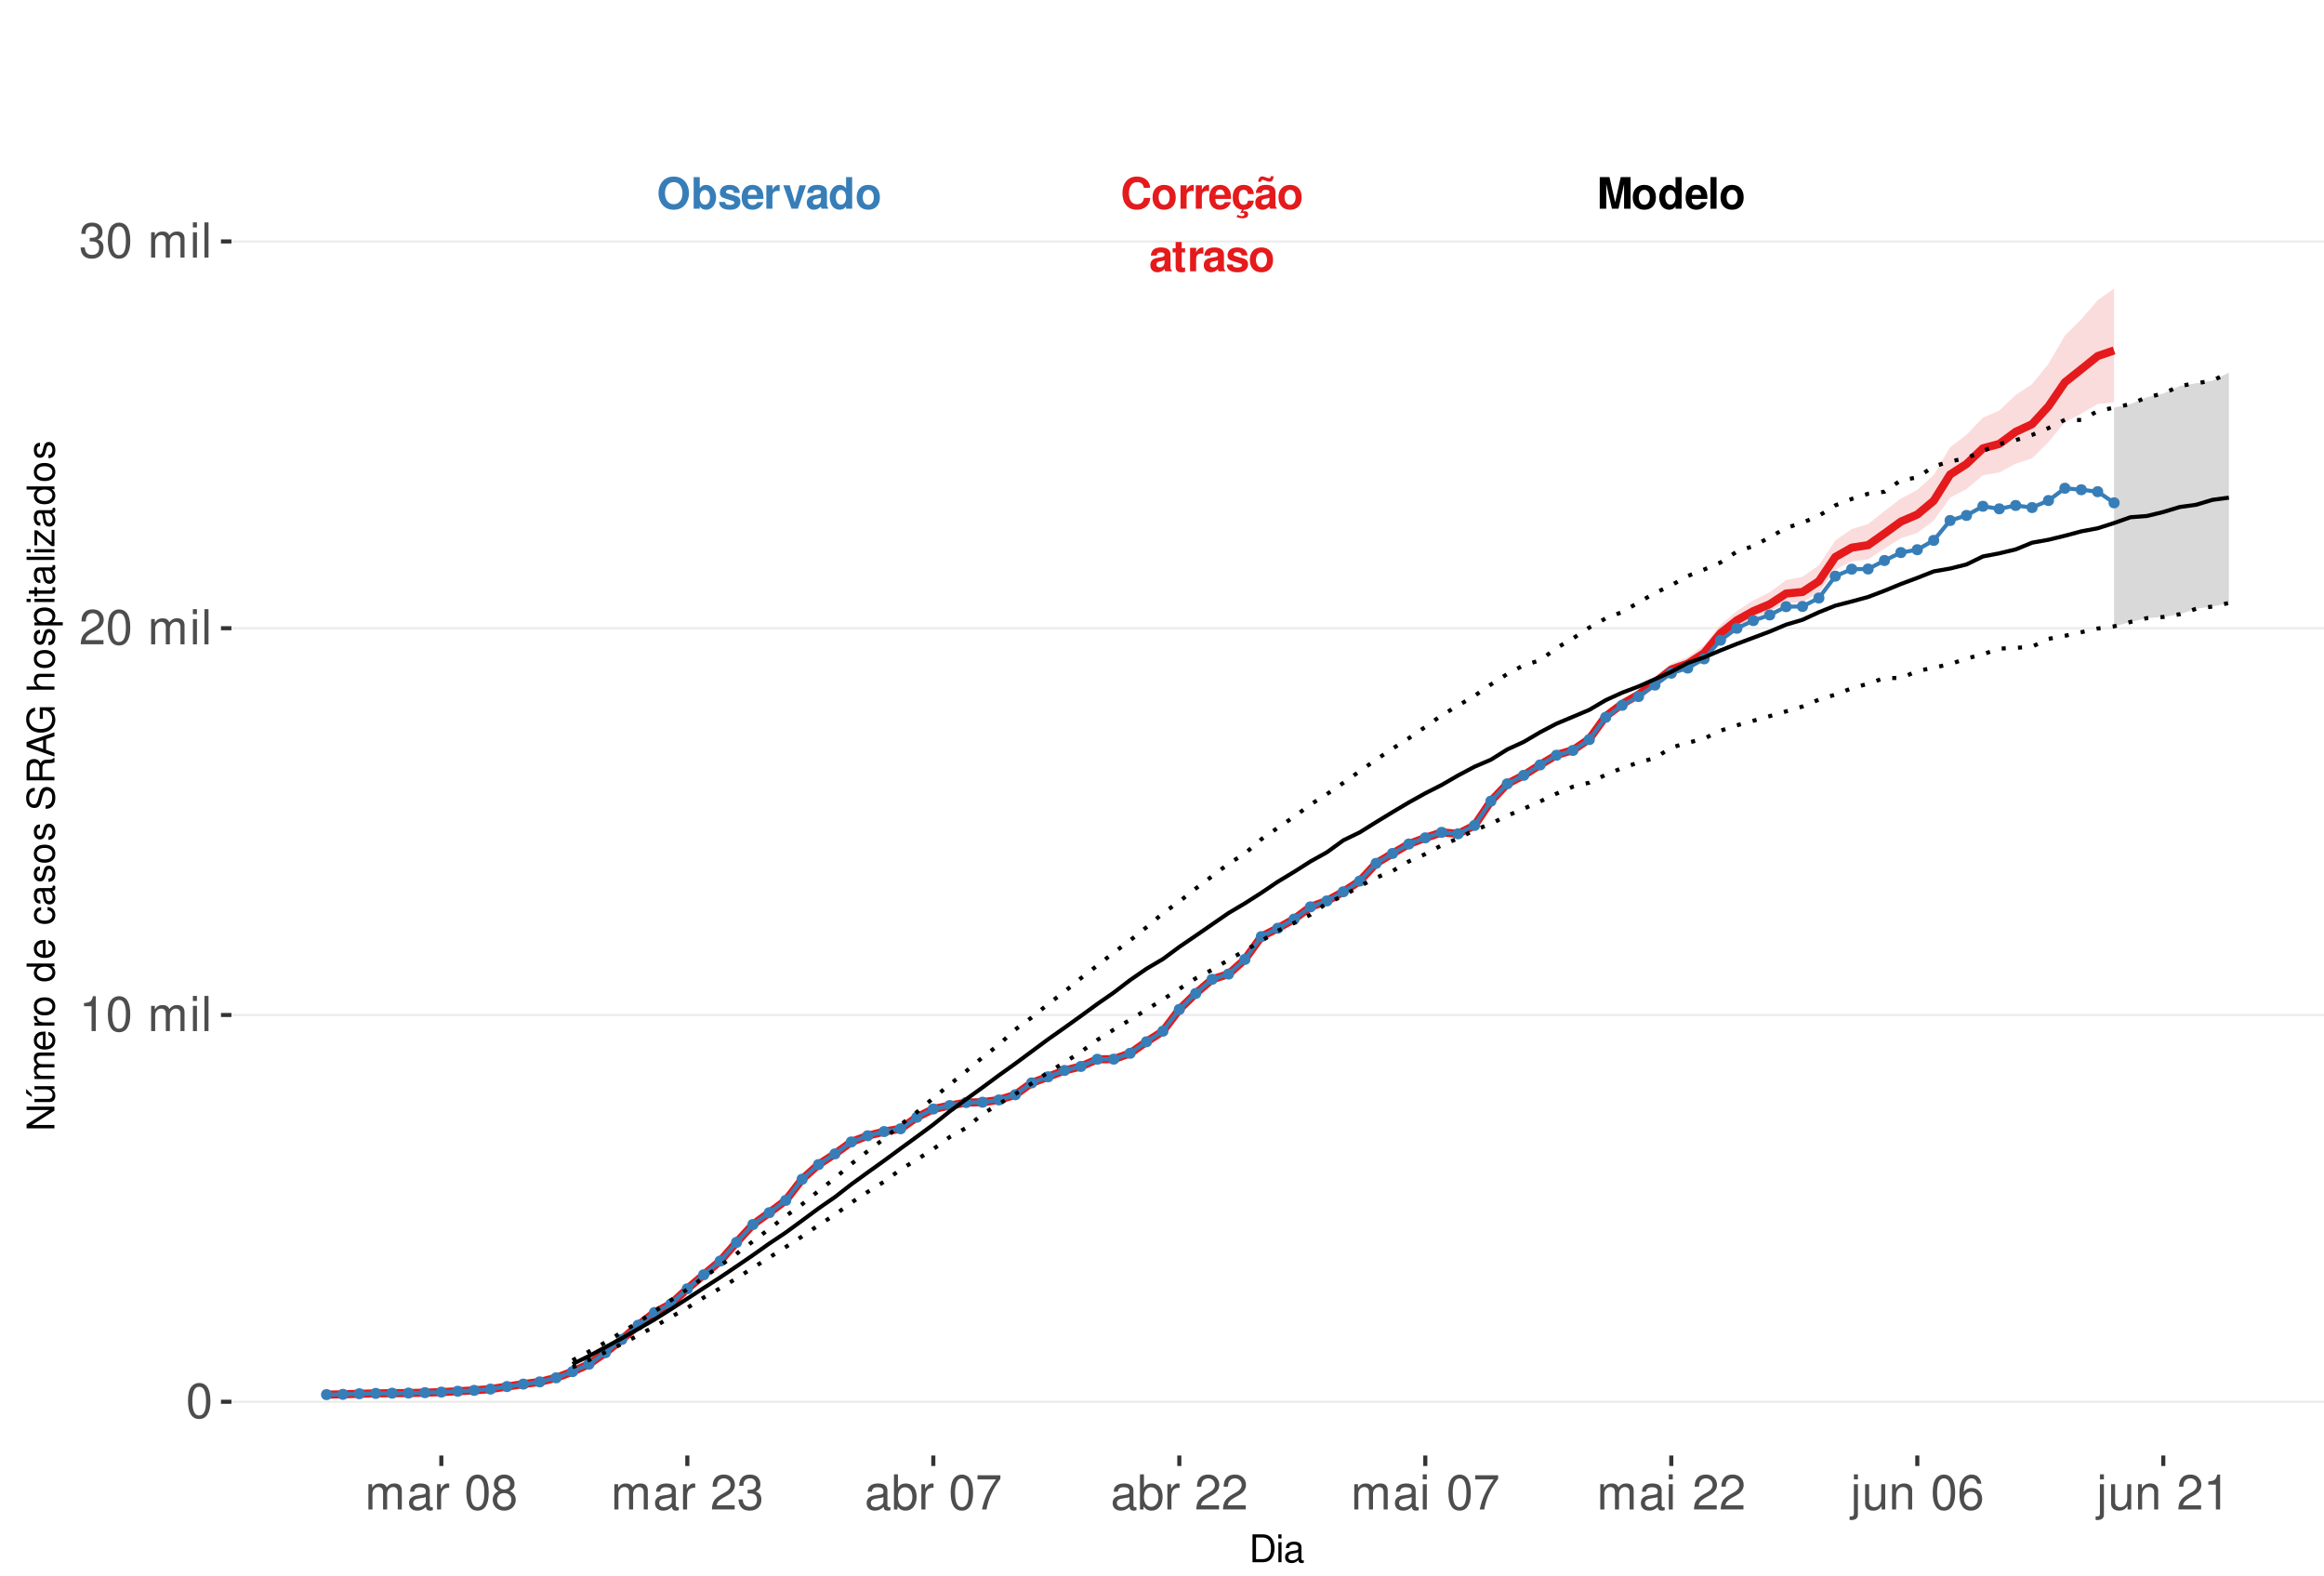 <?xml version="1.0" encoding="UTF-8"?>
<svg xmlns="http://www.w3.org/2000/svg" xmlns:xlink="http://www.w3.org/1999/xlink" width="609pt" height="413pt" viewBox="0 0 609 413" version="1.1">
<defs>
<g>
<symbol overflow="visible" id="glyph0-0">
<path style="stroke:none;" d=""/>
</symbol>
<symbol overflow="visible" id="glyph0-1">
<path style="stroke:none;" d="M 7.75 -5.484 C 7.703 -6.203 7.547 -6.656 7.203 -7.125 C 6.562 -7.969 5.547 -8.422 4.297 -8.422 C 1.953 -8.422 0.5 -6.75 0.5 -4.078 C 0.5 -1.406 1.938 0.266 4.25 0.266 C 6.328 0.266 7.688 -0.938 7.797 -2.828 L 6.125 -2.828 C 6.016 -1.781 5.359 -1.172 4.297 -1.172 C 2.984 -1.172 2.203 -2.234 2.203 -4.047 C 2.203 -5.875 3.016 -6.969 4.359 -6.969 C 5.344 -6.969 5.906 -6.5 6.125 -5.484 Z M 7.75 -5.484 "/>
</symbol>
<symbol overflow="visible" id="glyph0-2">
<path style="stroke:none;" d="M 3.422 -6.25 C 1.547 -6.25 0.391 -5 0.391 -2.984 C 0.391 -0.969 1.547 0.266 3.438 0.266 C 5.312 0.266 6.469 -0.969 6.469 -2.953 C 6.469 -5.031 5.344 -6.25 3.422 -6.25 Z M 3.438 -4.953 C 4.312 -4.953 4.875 -4.172 4.875 -2.969 C 4.875 -1.812 4.281 -1.031 3.438 -1.031 C 2.578 -1.031 1.984 -1.812 1.984 -2.984 C 1.984 -4.172 2.578 -4.953 3.438 -4.953 Z M 3.438 -4.953 "/>
</symbol>
<symbol overflow="visible" id="glyph0-3">
<path style="stroke:none;" d="M 0.719 -6.141 L 0.719 0 L 2.312 0 L 2.312 -3.266 C 2.312 -4.203 2.781 -4.656 3.703 -4.656 C 3.875 -4.656 4 -4.656 4.203 -4.625 L 4.203 -6.234 C 4.125 -6.25 4.078 -6.25 4.016 -6.25 C 3.281 -6.25 2.656 -5.766 2.312 -4.938 L 2.312 -6.141 Z M 0.719 -6.141 "/>
</symbol>
<symbol overflow="visible" id="glyph0-4">
<path style="stroke:none;" d="M 5.953 -2.578 C 5.969 -2.703 5.969 -2.766 5.969 -2.844 C 5.969 -3.453 5.875 -4.031 5.734 -4.453 C 5.328 -5.578 4.328 -6.25 3.094 -6.25 C 1.328 -6.25 0.25 -4.969 0.25 -2.906 C 0.25 -0.938 1.312 0.266 3.062 0.266 C 4.438 0.266 5.547 -0.516 5.906 -1.734 L 4.328 -1.734 C 4.141 -1.234 3.703 -0.953 3.109 -0.953 C 2.656 -0.953 2.297 -1.156 2.062 -1.484 C 1.922 -1.719 1.859 -1.984 1.844 -2.578 Z M 1.859 -3.625 C 1.969 -4.578 2.359 -5.031 3.078 -5.031 C 3.797 -5.031 4.234 -4.531 4.312 -3.625 Z M 1.859 -3.625 "/>
</symbol>
<symbol overflow="visible" id="glyph0-5">
<path style="stroke:none;" d="M 3.312 0.266 C 4.734 0.266 5.812 -0.703 5.938 -2.125 L 4.406 -2.125 C 4.219 -1.328 3.906 -1.031 3.281 -1.031 C 2.938 -1.031 2.594 -1.156 2.406 -1.391 C 2.141 -1.719 1.984 -2.312 1.984 -2.953 C 1.984 -3.531 2.094 -4.078 2.281 -4.438 C 2.469 -4.781 2.828 -4.953 3.281 -4.953 C 3.922 -4.953 4.234 -4.656 4.406 -3.844 L 5.938 -3.844 C 5.828 -5.344 4.828 -6.25 3.281 -6.25 C 1.438 -6.25 0.391 -5.047 0.391 -2.953 C 0.391 -1.078 1.25 0.031 2.828 0.234 L 2.328 1.203 C 2.547 1.109 2.672 1.062 2.891 1.062 C 3.234 1.062 3.469 1.234 3.469 1.469 C 3.469 1.734 3.188 1.938 2.828 1.938 C 2.5 1.938 2.203 1.859 1.641 1.594 L 1.422 2.188 C 2.125 2.438 2.484 2.5 2.984 2.5 C 3.938 2.5 4.453 2.125 4.453 1.438 C 4.453 0.938 4.125 0.641 3.578 0.641 C 3.406 0.641 3.266 0.656 3.109 0.719 Z M 3.312 0.266 "/>
</symbol>
<symbol overflow="visible" id="glyph0-6">
<path style="stroke:none;" d="M 5.953 -0.188 C 5.688 -0.453 5.594 -0.641 5.594 -0.938 L 5.594 -4.359 C 5.594 -5.609 4.75 -6.25 3.078 -6.25 C 1.422 -6.25 0.562 -5.547 0.453 -4.125 L 1.984 -4.125 C 2.062 -4.75 2.328 -4.953 3.109 -4.953 C 3.734 -4.953 4.031 -4.75 4.031 -4.344 C 4.031 -4.141 3.938 -3.969 3.766 -3.875 C 3.547 -3.75 3.547 -3.75 2.766 -3.625 L 2.125 -3.516 C 0.906 -3.312 0.312 -2.688 0.312 -1.578 C 0.312 -0.484 1.062 0.266 2.188 0.266 C 2.859 0.266 3.484 -0.016 4.047 -0.609 C 4.047 -0.297 4.078 -0.188 4.234 0 L 5.953 0 Z M 4.031 -2.469 C 4.031 -1.547 3.578 -1.031 2.781 -1.031 C 2.234 -1.031 1.906 -1.312 1.906 -1.766 C 1.906 -2.234 2.156 -2.469 2.828 -2.609 L 3.359 -2.703 C 3.781 -2.781 3.859 -2.812 4.031 -2.906 Z M 4.406 -8.516 C 4.359 -8.156 4.219 -7.969 3.984 -7.969 C 3.906 -7.969 3.672 -8.016 3.609 -8.047 L 2.781 -8.328 C 2.375 -8.469 2.359 -8.469 2.156 -8.469 C 1.531 -8.469 1.125 -7.953 1.078 -7.062 L 1.797 -7.062 C 1.859 -7.422 1.984 -7.578 2.25 -7.578 C 2.359 -7.578 2.469 -7.547 2.594 -7.5 L 3.406 -7.219 C 3.641 -7.125 3.859 -7.078 4.031 -7.078 C 4.703 -7.078 5.062 -7.547 5.109 -8.516 Z M 4.406 -8.516 "/>
</symbol>
<symbol overflow="visible" id="glyph0-7">
<path style="stroke:none;" d="M 5.953 -0.188 C 5.688 -0.453 5.594 -0.641 5.594 -0.938 L 5.594 -4.359 C 5.594 -5.609 4.75 -6.25 3.078 -6.25 C 1.422 -6.25 0.562 -5.547 0.453 -4.125 L 1.984 -4.125 C 2.062 -4.75 2.328 -4.953 3.109 -4.953 C 3.734 -4.953 4.031 -4.75 4.031 -4.344 C 4.031 -4.141 3.938 -3.969 3.766 -3.875 C 3.547 -3.75 3.547 -3.75 2.766 -3.625 L 2.125 -3.516 C 0.906 -3.312 0.312 -2.688 0.312 -1.578 C 0.312 -0.484 1.062 0.266 2.188 0.266 C 2.859 0.266 3.484 -0.016 4.047 -0.609 C 4.047 -0.297 4.078 -0.188 4.234 0 L 5.953 0 Z M 4.031 -2.469 C 4.031 -1.547 3.578 -1.031 2.781 -1.031 C 2.234 -1.031 1.906 -1.312 1.906 -1.766 C 1.906 -2.234 2.156 -2.469 2.828 -2.609 L 3.359 -2.703 C 3.781 -2.781 3.859 -2.812 4.031 -2.906 Z M 4.031 -2.469 "/>
</symbol>
<symbol overflow="visible" id="glyph0-8">
<path style="stroke:none;" d="M 3.422 -6.016 L 2.531 -6.016 L 2.531 -7.672 L 0.938 -7.672 L 0.938 -6.016 L 0.156 -6.016 L 0.156 -4.953 L 0.938 -4.953 L 0.938 -1.188 C 0.938 -0.219 1.453 0.266 2.5 0.266 C 2.859 0.266 3.125 0.234 3.422 0.141 L 3.422 -0.984 C 3.266 -0.953 3.188 -0.938 3.062 -0.938 C 2.641 -0.938 2.531 -1.062 2.531 -1.609 L 2.531 -4.953 L 3.422 -4.953 Z M 3.422 -6.016 "/>
</symbol>
<symbol overflow="visible" id="glyph0-9">
<path style="stroke:none;" d="M 5.75 -4.156 C 5.719 -5.453 4.719 -6.25 3.078 -6.25 C 1.516 -6.25 0.547 -5.453 0.547 -4.203 C 0.547 -3.781 0.672 -3.438 0.891 -3.203 C 1.109 -2.984 1.297 -2.875 1.891 -2.688 L 3.781 -2.094 C 4.188 -1.969 4.328 -1.844 4.328 -1.594 C 4.328 -1.219 3.875 -0.984 3.141 -0.984 C 2.719 -0.984 2.406 -1.062 2.203 -1.203 C 2.031 -1.328 1.953 -1.453 1.891 -1.781 L 0.328 -1.781 C 0.375 -0.438 1.359 0.266 3.234 0.266 C 4.078 0.266 4.734 0.078 5.188 -0.281 C 5.641 -0.641 5.922 -1.219 5.922 -1.812 C 5.922 -2.609 5.516 -3.125 4.703 -3.359 L 2.703 -3.953 C 2.25 -4.078 2.141 -4.172 2.141 -4.422 C 2.141 -4.766 2.5 -5 3.062 -5 C 3.828 -5 4.203 -4.719 4.203 -4.156 Z M 5.75 -4.156 "/>
</symbol>
<symbol overflow="visible" id="glyph0-10">
<path style="stroke:none;" d="M 2.453 -6.469 L 3.953 0 L 5.656 0 L 7.125 -6.469 L 7.125 0 L 8.828 0 L 8.828 -8.297 L 6.25 -8.297 L 4.797 -1.688 L 3.297 -8.297 L 0.75 -8.297 L 0.75 0 L 2.453 0 Z M 2.453 -6.469 "/>
</symbol>
<symbol overflow="visible" id="glyph0-11">
<path style="stroke:none;" d="M 4.609 0 L 6.203 0 L 6.203 -8.297 L 4.609 -8.297 L 4.609 -5.344 C 4.203 -5.953 3.688 -6.25 2.906 -6.25 C 1.438 -6.25 0.328 -4.828 0.328 -2.984 C 0.328 -2.156 0.578 -1.312 0.984 -0.719 C 1.406 -0.109 2.156 0.266 2.906 0.266 C 3.688 0.266 4.203 -0.016 4.609 -0.625 Z M 3.266 -4.906 C 4.078 -4.906 4.609 -4.141 4.609 -2.953 C 4.609 -1.844 4.062 -1.062 3.266 -1.062 C 2.469 -1.062 1.922 -1.859 1.922 -2.984 C 1.922 -4.125 2.469 -4.906 3.266 -4.906 Z M 3.266 -4.906 "/>
</symbol>
<symbol overflow="visible" id="glyph0-12">
<path style="stroke:none;" d="M 2.359 -8.297 L 0.766 -8.297 L 0.766 0 L 2.359 0 Z M 2.359 -8.297 "/>
</symbol>
<symbol overflow="visible" id="glyph0-13">
<path style="stroke:none;" d="M 4.438 -8.422 C 3.281 -8.422 2.328 -8.047 1.609 -7.281 C 0.875 -6.484 0.453 -5.328 0.453 -4.078 C 0.453 -2.844 0.875 -1.672 1.609 -0.891 C 2.328 -0.109 3.266 0.266 4.453 0.266 C 5.625 0.266 6.562 -0.109 7.281 -0.891 C 8 -1.656 8.438 -2.859 8.438 -4.031 C 8.438 -5.328 8.016 -6.5 7.281 -7.281 C 6.547 -8.062 5.641 -8.422 4.438 -8.422 Z M 4.453 -6.969 C 5.844 -6.969 6.734 -5.828 6.734 -4.031 C 6.734 -2.328 5.812 -1.188 4.453 -1.188 C 3.062 -1.188 2.156 -2.328 2.156 -4.078 C 2.156 -5.828 3.062 -6.969 4.453 -6.969 Z M 4.453 -6.969 "/>
</symbol>
<symbol overflow="visible" id="glyph0-14">
<path style="stroke:none;" d="M 0.672 -8.297 L 0.672 0 L 2.266 0 L 2.266 -0.625 C 2.656 -0.016 3.188 0.266 3.953 0.266 C 5.422 0.266 6.547 -1.141 6.547 -2.984 C 6.547 -3.828 6.297 -4.656 5.875 -5.25 C 5.453 -5.859 4.703 -6.25 3.953 -6.25 C 3.188 -6.25 2.656 -5.953 2.266 -5.344 L 2.266 -8.297 Z M 3.609 -4.906 C 4.391 -4.906 4.953 -4.125 4.953 -2.984 C 4.953 -1.859 4.406 -1.062 3.609 -1.062 C 2.797 -1.062 2.266 -1.828 2.266 -3.016 C 2.266 -4.141 2.812 -4.906 3.609 -4.906 Z M 3.609 -4.906 "/>
</symbol>
<symbol overflow="visible" id="glyph0-15">
<path style="stroke:none;" d="M 3.984 0 L 6.094 -6.141 L 4.406 -6.141 L 3.172 -1.656 L 1.844 -6.141 L 0.156 -6.141 L 2.312 0 Z M 3.984 0 "/>
</symbol>
<symbol overflow="visible" id="glyph1-0">
<path style="stroke:none;" d=""/>
</symbol>
<symbol overflow="visible" id="glyph1-1">
<path style="stroke:none;" d="M 3.484 -9.156 C 2.641 -9.156 1.891 -8.766 1.422 -8.156 C 0.828 -7.344 0.547 -6.125 0.547 -4.422 C 0.547 -1.344 1.562 0.297 3.484 0.297 C 5.375 0.297 6.422 -1.344 6.422 -4.359 C 6.422 -6.125 6.141 -7.312 5.547 -8.156 C 5.078 -8.781 4.328 -9.156 3.484 -9.156 Z M 3.484 -8.156 C 4.688 -8.156 5.281 -6.938 5.281 -4.453 C 5.281 -1.844 4.703 -0.625 3.453 -0.625 C 2.281 -0.625 1.688 -1.891 1.688 -4.422 C 1.688 -6.938 2.281 -8.156 3.484 -8.156 Z M 3.484 -8.156 "/>
</symbol>
<symbol overflow="visible" id="glyph1-2">
<path style="stroke:none;" d="M 3.281 -6.516 L 3.281 0 L 4.391 0 L 4.391 -9.156 L 3.656 -9.156 C 3.266 -7.75 3.016 -7.562 1.297 -7.328 L 1.297 -6.516 Z M 3.281 -6.516 "/>
</symbol>
<symbol overflow="visible" id="glyph1-3">
<path style="stroke:none;" d=""/>
</symbol>
<symbol overflow="visible" id="glyph1-4">
<path style="stroke:none;" d="M 0.891 -6.625 L 0.891 0 L 1.953 0 L 1.953 -4.156 C 1.953 -5.125 2.641 -5.891 3.5 -5.891 C 4.297 -5.891 4.734 -5.422 4.734 -4.562 L 4.734 0 L 5.797 0 L 5.797 -4.156 C 5.797 -5.125 6.5 -5.891 7.359 -5.891 C 8.125 -5.891 8.578 -5.406 8.578 -4.562 L 8.578 0 L 9.641 0 L 9.641 -4.969 C 9.641 -6.156 8.953 -6.828 7.719 -6.828 C 6.828 -6.828 6.297 -6.562 5.688 -5.812 C 5.297 -6.516 4.766 -6.828 3.891 -6.828 C 3.016 -6.828 2.422 -6.5 1.859 -5.688 L 1.859 -6.625 Z M 0.891 -6.625 "/>
</symbol>
<symbol overflow="visible" id="glyph1-5">
<path style="stroke:none;" d="M 1.891 -6.625 L 0.844 -6.625 L 0.844 0 L 1.891 0 Z M 1.891 -9.219 L 0.828 -9.219 L 0.828 -7.891 L 1.891 -7.891 Z M 1.891 -9.219 "/>
</symbol>
<symbol overflow="visible" id="glyph1-6">
<path style="stroke:none;" d="M 1.922 -9.219 L 0.859 -9.219 L 0.859 0 L 1.922 0 Z M 1.922 -9.219 "/>
</symbol>
<symbol overflow="visible" id="glyph1-7">
<path style="stroke:none;" d="M 6.406 -1.094 L 1.688 -1.094 C 1.797 -1.859 2.203 -2.344 3.297 -3.016 L 4.562 -3.719 C 5.828 -4.422 6.469 -5.359 6.469 -6.484 C 6.469 -7.234 6.156 -7.953 5.625 -8.438 C 5.094 -8.922 4.438 -9.156 3.594 -9.156 C 2.453 -9.156 1.609 -8.75 1.109 -7.953 C 0.797 -7.484 0.656 -6.906 0.625 -5.984 L 1.75 -5.984 C 1.781 -6.609 1.859 -6.969 2.016 -7.281 C 2.297 -7.828 2.891 -8.172 3.562 -8.172 C 4.562 -8.172 5.328 -7.438 5.328 -6.453 C 5.328 -5.719 4.906 -5.094 4.109 -4.625 L 2.953 -3.953 C 1.078 -2.875 0.531 -2.016 0.438 -0.016 L 6.406 -0.016 Z M 6.406 -1.094 "/>
</symbol>
<symbol overflow="visible" id="glyph1-8">
<path style="stroke:none;" d="M 2.797 -4.219 L 3.406 -4.219 C 4.625 -4.219 5.266 -3.641 5.266 -2.547 C 5.266 -1.391 4.562 -0.703 3.422 -0.703 C 2.188 -0.703 1.594 -1.312 1.516 -2.656 L 0.406 -2.656 C 0.453 -1.922 0.578 -1.438 0.797 -1.031 C 1.266 -0.156 2.141 0.297 3.359 0.297 C 5.219 0.297 6.406 -0.828 6.406 -2.562 C 6.406 -3.719 5.969 -4.359 4.891 -4.734 C 5.719 -5.078 6.141 -5.703 6.141 -6.625 C 6.141 -8.203 5.109 -9.156 3.406 -9.156 C 1.594 -9.156 0.625 -8.141 0.594 -6.203 L 1.703 -6.203 C 1.719 -6.766 1.766 -7.078 1.906 -7.359 C 2.172 -7.875 2.719 -8.172 3.422 -8.172 C 4.406 -8.172 5 -7.578 5 -6.594 C 5 -5.953 4.766 -5.562 4.281 -5.344 C 3.969 -5.219 3.562 -5.156 2.797 -5.156 Z M 2.797 -4.219 "/>
</symbol>
<symbol overflow="visible" id="glyph1-9">
<path style="stroke:none;" d="M 6.766 -0.625 C 6.656 -0.594 6.609 -0.594 6.547 -0.594 C 6.172 -0.594 5.969 -0.781 5.969 -1.109 L 5.969 -5.016 C 5.969 -6.188 5.109 -6.828 3.484 -6.828 C 2.5 -6.828 1.734 -6.547 1.281 -6.047 C 0.969 -5.703 0.844 -5.328 0.828 -4.672 L 1.891 -4.672 C 1.969 -5.484 2.453 -5.844 3.438 -5.844 C 4.406 -5.844 4.922 -5.5 4.922 -4.859 L 4.922 -4.578 C 4.906 -4.125 4.688 -3.969 3.828 -3.844 C 2.328 -3.656 2.094 -3.609 1.703 -3.438 C 0.922 -3.109 0.531 -2.531 0.531 -1.672 C 0.531 -0.469 1.359 0.297 2.703 0.297 C 3.547 0.297 4.219 0 4.969 -0.688 C 5.031 0 5.359 0.297 6.047 0.297 C 6.281 0.297 6.422 0.266 6.766 0.172 Z M 4.922 -2.094 C 4.922 -1.734 4.828 -1.516 4.5 -1.234 C 4.078 -0.828 3.562 -0.625 2.938 -0.625 C 2.109 -0.625 1.625 -1.031 1.625 -1.703 C 1.625 -2.391 2.094 -2.75 3.234 -2.906 C 4.359 -3.062 4.562 -3.109 4.922 -3.281 Z M 4.922 -2.094 "/>
</symbol>
<symbol overflow="visible" id="glyph1-10">
<path style="stroke:none;" d="M 0.875 -6.625 L 0.875 0 L 1.938 0 L 1.938 -3.438 C 1.953 -5.031 2.609 -5.75 4.062 -5.703 L 4.062 -6.781 C 3.891 -6.812 3.781 -6.828 3.656 -6.828 C 2.969 -6.828 2.453 -6.422 1.844 -5.422 L 1.844 -6.625 Z M 0.875 -6.625 "/>
</symbol>
<symbol overflow="visible" id="glyph1-11">
<path style="stroke:none;" d="M 4.953 -4.828 C 5.891 -5.391 6.172 -5.844 6.172 -6.703 C 6.172 -8.156 5.078 -9.156 3.484 -9.156 C 1.891 -9.156 0.781 -8.156 0.781 -6.719 C 0.781 -5.844 1.078 -5.406 2 -4.828 C 0.969 -4.297 0.469 -3.562 0.469 -2.547 C 0.469 -0.875 1.703 0.297 3.484 0.297 C 5.25 0.297 6.5 -0.875 6.5 -2.547 C 6.5 -3.562 5.984 -4.297 4.953 -4.828 Z M 3.484 -8.156 C 4.422 -8.156 5.031 -7.594 5.031 -6.688 C 5.031 -5.828 4.422 -5.25 3.484 -5.25 C 2.531 -5.25 1.922 -5.828 1.922 -6.703 C 1.922 -7.594 2.531 -8.156 3.484 -8.156 Z M 3.484 -4.312 C 4.594 -4.312 5.359 -3.578 5.359 -2.516 C 5.359 -1.422 4.609 -0.703 3.453 -0.703 C 2.359 -0.703 1.609 -1.438 1.609 -2.5 C 1.609 -3.594 2.359 -4.312 3.484 -4.312 Z M 3.484 -4.312 "/>
</symbol>
<symbol overflow="visible" id="glyph1-12">
<path style="stroke:none;" d="M 0.688 -9.219 L 0.688 0 L 1.625 0 L 1.625 -0.844 C 2.141 -0.078 2.812 0.297 3.734 0.297 C 5.484 0.297 6.625 -1.141 6.625 -3.344 C 6.625 -5.5 5.547 -6.828 3.781 -6.828 C 2.875 -6.828 2.234 -6.484 1.734 -5.734 L 1.734 -9.219 Z M 3.578 -5.828 C 4.766 -5.828 5.516 -4.812 5.516 -3.234 C 5.516 -1.719 4.734 -0.703 3.578 -0.703 C 2.453 -0.703 1.734 -1.703 1.734 -3.266 C 1.734 -4.828 2.453 -5.828 3.578 -5.828 Z M 3.578 -5.828 "/>
</symbol>
<symbol overflow="visible" id="glyph1-13">
<path style="stroke:none;" d="M 6.578 -8.969 L 0.578 -8.969 L 0.578 -7.875 L 5.422 -7.875 C 3.297 -4.828 2.422 -2.953 1.75 0 L 2.938 0 C 3.438 -2.875 4.562 -5.344 6.578 -8.031 Z M 6.578 -8.969 "/>
</symbol>
<symbol overflow="visible" id="glyph1-14">
<path style="stroke:none;" d="M 0.891 -6.625 L 0.891 0.969 C 0.891 1.625 0.688 1.828 0.031 1.828 C -0.047 1.828 -0.094 1.828 -0.234 1.828 L -0.234 2.719 C -0.094 2.75 -0.031 2.766 0.125 2.766 C 1.312 2.766 1.938 2.297 1.938 1.375 L 1.938 -6.625 Z M 1.938 -9.219 L 0.891 -9.219 L 0.891 -7.891 L 1.938 -7.891 Z M 1.938 -9.219 "/>
</symbol>
<symbol overflow="visible" id="glyph1-15">
<path style="stroke:none;" d="M 6.094 0 L 6.094 -6.625 L 5.047 -6.625 L 5.047 -2.875 C 5.047 -1.516 4.344 -0.625 3.234 -0.625 C 2.406 -0.625 1.875 -1.141 1.875 -1.938 L 1.875 -6.625 L 0.828 -6.625 L 0.828 -1.516 C 0.828 -0.422 1.641 0.297 2.938 0.297 C 3.906 0.297 4.531 -0.047 5.156 -0.922 L 5.156 0 Z M 6.094 0 "/>
</symbol>
<symbol overflow="visible" id="glyph1-16">
<path style="stroke:none;" d="M 0.891 -6.625 L 0.891 0 L 1.953 0 L 1.953 -3.656 C 1.953 -5.016 2.656 -5.891 3.75 -5.891 C 4.578 -5.891 5.109 -5.391 5.109 -4.594 L 5.109 0 L 6.156 0 L 6.156 -5.016 C 6.156 -6.109 5.344 -6.828 4.062 -6.828 C 3.078 -6.828 2.438 -6.438 1.859 -5.516 L 1.859 -6.625 Z M 0.891 -6.625 "/>
</symbol>
<symbol overflow="visible" id="glyph1-17">
<path style="stroke:none;" d="M 6.297 -6.766 C 6.094 -8.266 5.125 -9.156 3.766 -9.156 C 2.766 -9.156 1.891 -8.672 1.359 -7.844 C 0.781 -6.953 0.547 -5.828 0.547 -4.172 C 0.547 -2.625 0.766 -1.656 1.297 -0.844 C 1.781 -0.094 2.562 0.297 3.562 0.297 C 5.266 0.297 6.5 -0.984 6.5 -2.766 C 6.5 -4.453 5.359 -5.641 3.75 -5.641 C 2.859 -5.641 2.172 -5.312 1.688 -4.641 C 1.703 -6.906 2.406 -8.156 3.688 -8.156 C 4.469 -8.156 5.016 -7.656 5.188 -6.766 Z M 3.609 -4.656 C 4.688 -4.656 5.359 -3.891 5.359 -2.688 C 5.359 -1.531 4.594 -0.703 3.562 -0.703 C 2.531 -0.703 1.75 -1.562 1.75 -2.734 C 1.75 -3.875 2.5 -4.656 3.609 -4.656 Z M 3.609 -4.656 "/>
</symbol>
<symbol overflow="visible" id="glyph2-0">
<path style="stroke:none;" d=""/>
</symbol>
<symbol overflow="visible" id="glyph2-1">
<path style="stroke:none;" d="M 0.891 0 L 3.703 0 C 5.547 0 6.672 -1.375 6.672 -3.656 C 6.672 -5.906 5.547 -7.297 3.703 -7.297 L 0.891 -7.297 Z M 1.812 -0.812 L 1.812 -6.469 L 3.547 -6.469 C 4.984 -6.469 5.734 -5.5 5.734 -3.641 C 5.734 -1.797 4.984 -0.812 3.547 -0.812 Z M 1.812 -0.812 "/>
</symbol>
<symbol overflow="visible" id="glyph2-2">
<path style="stroke:none;" d="M 1.5 -5.234 L 0.672 -5.234 L 0.672 0 L 1.5 0 Z M 1.5 -7.297 L 0.656 -7.297 L 0.656 -6.234 L 1.5 -6.234 Z M 1.5 -7.297 "/>
</symbol>
<symbol overflow="visible" id="glyph2-3">
<path style="stroke:none;" d="M 5.344 -0.484 C 5.266 -0.469 5.219 -0.469 5.172 -0.469 C 4.875 -0.469 4.719 -0.625 4.719 -0.875 L 4.719 -3.953 C 4.719 -4.891 4.047 -5.391 2.75 -5.391 C 1.984 -5.391 1.375 -5.172 1.016 -4.781 C 0.766 -4.516 0.672 -4.203 0.656 -3.688 L 1.484 -3.688 C 1.562 -4.328 1.938 -4.625 2.719 -4.625 C 3.484 -4.625 3.891 -4.344 3.891 -3.844 L 3.891 -3.625 C 3.875 -3.266 3.703 -3.125 3.016 -3.047 C 1.844 -2.891 1.656 -2.844 1.344 -2.719 C 0.734 -2.453 0.422 -2 0.422 -1.312 C 0.422 -0.375 1.078 0.234 2.141 0.234 C 2.797 0.234 3.328 0 3.922 -0.547 C 3.984 0 4.234 0.234 4.781 0.234 C 4.953 0.234 5.062 0.203 5.344 0.141 Z M 3.891 -1.656 C 3.891 -1.375 3.812 -1.203 3.562 -0.969 C 3.219 -0.656 2.812 -0.5 2.312 -0.5 C 1.672 -0.5 1.297 -0.812 1.297 -1.344 C 1.297 -1.891 1.656 -2.172 2.547 -2.297 C 3.438 -2.422 3.609 -2.453 3.891 -2.594 Z M 3.891 -1.656 "/>
</symbol>
<symbol overflow="visible" id="glyph3-0">
<path style="stroke:none;" d=""/>
</symbol>
<symbol overflow="visible" id="glyph3-1">
<path style="stroke:none;" d="M -7.297 -6.453 L -7.297 -5.578 L -1.328 -5.578 L -7.297 -1.766 L -7.297 -0.766 L 0 -0.766 L 0 -1.641 L -5.906 -1.641 L 0 -5.406 L 0 -6.453 Z M -7.297 -6.453 "/>
</symbol>
<symbol overflow="visible" id="glyph3-2">
<path style="stroke:none;" d="M 0 -4.812 L -5.234 -4.812 L -5.234 -3.984 L -2.266 -3.984 C -1.203 -3.984 -0.5 -3.438 -0.5 -2.562 C -0.5 -1.906 -0.906 -1.484 -1.531 -1.484 L -5.234 -1.484 L -5.234 -0.656 L -1.203 -0.656 C -0.328 -0.656 0.234 -1.297 0.234 -2.312 C 0.234 -3.094 -0.047 -3.578 -0.734 -4.062 L 0 -4.062 Z M -7.406 -2.953 L -5.922 -2 L -5.922 -2.594 L -7.406 -4.094 Z M -7.406 -2.953 "/>
</symbol>
<symbol overflow="visible" id="glyph3-3">
<path style="stroke:none;" d="M -5.234 -0.703 L 0 -0.703 L 0 -1.547 L -3.297 -1.547 C -4.047 -1.547 -4.656 -2.094 -4.656 -2.766 C -4.656 -3.391 -4.281 -3.734 -3.609 -3.734 L 0 -3.734 L 0 -4.578 L -3.297 -4.578 C -4.047 -4.578 -4.656 -5.125 -4.656 -5.812 C -4.656 -6.422 -4.266 -6.781 -3.609 -6.781 L 0 -6.781 L 0 -7.625 L -3.938 -7.625 C -4.875 -7.625 -5.391 -7.078 -5.391 -6.094 C -5.391 -5.406 -5.188 -4.984 -4.594 -4.484 C -5.156 -4.188 -5.391 -3.766 -5.391 -3.078 C -5.391 -2.375 -5.125 -1.906 -4.5 -1.469 L -5.234 -1.469 Z M -5.234 -0.703 "/>
</symbol>
<symbol overflow="visible" id="glyph3-4">
<path style="stroke:none;" d="M -2.344 -5.125 C -3.141 -5.125 -3.625 -5.062 -4.016 -4.922 C -4.875 -4.578 -5.391 -3.781 -5.391 -2.797 C -5.391 -1.344 -4.281 -0.406 -2.547 -0.406 C -0.812 -0.406 0.234 -1.297 0.234 -2.781 C 0.234 -3.984 -0.453 -4.812 -1.594 -5.016 L -1.594 -4.188 C -0.906 -3.953 -0.547 -3.484 -0.547 -2.812 C -0.547 -2.281 -0.781 -1.828 -1.219 -1.547 C -1.516 -1.344 -1.812 -1.281 -2.344 -1.266 Z M -3.016 -1.297 C -3.984 -1.359 -4.625 -1.953 -4.625 -2.797 C -4.625 -3.641 -3.953 -4.234 -3.016 -4.234 Z M -3.016 -1.297 "/>
</symbol>
<symbol overflow="visible" id="glyph3-5">
<path style="stroke:none;" d="M -5.234 -0.688 L 0 -0.688 L 0 -1.531 L -2.719 -1.531 C -3.984 -1.547 -4.547 -2.062 -4.516 -3.203 L -5.359 -3.203 C -5.375 -3.062 -5.391 -2.984 -5.391 -2.891 C -5.391 -2.344 -5.062 -1.938 -4.297 -1.453 L -5.234 -1.453 Z M -5.234 -0.688 "/>
</symbol>
<symbol overflow="visible" id="glyph3-6">
<path style="stroke:none;" d="M -5.391 -2.719 C -5.391 -1.234 -4.344 -0.359 -2.578 -0.359 C -0.812 -0.359 0.234 -1.234 0.234 -2.734 C 0.234 -4.203 -0.812 -5.094 -2.547 -5.094 C -4.359 -5.094 -5.391 -4.234 -5.391 -2.719 Z M -4.625 -2.734 C -4.625 -3.672 -3.844 -4.234 -2.547 -4.234 C -1.312 -4.234 -0.547 -3.656 -0.547 -2.734 C -0.547 -1.797 -1.312 -1.234 -2.578 -1.234 C -3.844 -1.234 -4.625 -1.797 -4.625 -2.734 Z M -4.625 -2.734 "/>
</symbol>
<symbol overflow="visible" id="glyph3-7">
<path style="stroke:none;" d=""/>
</symbol>
<symbol overflow="visible" id="glyph3-8">
<path style="stroke:none;" d="M -7.297 -4.953 L -7.297 -4.125 L -4.578 -4.125 C -5.109 -3.766 -5.391 -3.203 -5.391 -2.516 C -5.391 -1.156 -4.297 -0.266 -2.625 -0.266 C -0.859 -0.266 0.234 -1.125 0.234 -2.547 C 0.234 -3.266 -0.047 -3.766 -0.688 -4.203 L 0 -4.203 L 0 -4.953 Z M -4.609 -2.656 C -4.609 -3.547 -3.812 -4.125 -2.562 -4.125 C -1.344 -4.125 -0.547 -3.547 -0.547 -2.656 C -0.547 -1.734 -1.359 -1.125 -2.578 -1.125 C -3.797 -1.125 -4.609 -1.734 -4.609 -2.656 Z M -4.609 -2.656 "/>
</symbol>
<symbol overflow="visible" id="glyph3-9">
<path style="stroke:none;" d="M -3.484 -4.703 C -3.984 -4.672 -4.312 -4.562 -4.609 -4.359 C -5.094 -4 -5.391 -3.375 -5.391 -2.641 C -5.391 -1.219 -4.266 -0.312 -2.531 -0.312 C -0.844 -0.312 0.234 -1.203 0.234 -2.625 C 0.234 -3.875 -0.516 -4.672 -1.797 -4.766 L -1.797 -3.938 C -0.953 -3.797 -0.547 -3.359 -0.547 -2.656 C -0.547 -1.734 -1.297 -1.188 -2.531 -1.188 C -3.844 -1.188 -4.625 -1.719 -4.625 -2.625 C -4.625 -3.328 -4.203 -3.766 -3.484 -3.875 Z M -3.484 -4.703 "/>
</symbol>
<symbol overflow="visible" id="glyph3-10">
<path style="stroke:none;" d="M -0.484 -5.344 C -0.469 -5.266 -0.469 -5.219 -0.469 -5.172 C -0.469 -4.875 -0.625 -4.719 -0.875 -4.719 L -3.953 -4.719 C -4.891 -4.719 -5.391 -4.047 -5.391 -2.75 C -5.391 -1.984 -5.172 -1.375 -4.781 -1.016 C -4.516 -0.766 -4.203 -0.672 -3.688 -0.656 L -3.688 -1.484 C -4.328 -1.562 -4.625 -1.938 -4.625 -2.719 C -4.625 -3.484 -4.344 -3.891 -3.844 -3.891 L -3.625 -3.891 C -3.266 -3.875 -3.125 -3.703 -3.047 -3.016 C -2.891 -1.844 -2.844 -1.656 -2.719 -1.344 C -2.453 -0.734 -2 -0.422 -1.312 -0.422 C -0.375 -0.422 0.234 -1.078 0.234 -2.141 C 0.234 -2.797 0 -3.328 -0.547 -3.922 C 0 -3.984 0.234 -4.234 0.234 -4.781 C 0.234 -4.953 0.203 -5.062 0.141 -5.344 Z M -1.656 -3.891 C -1.375 -3.891 -1.203 -3.812 -0.969 -3.562 C -0.656 -3.219 -0.5 -2.812 -0.5 -2.312 C -0.5 -1.672 -0.812 -1.297 -1.344 -1.297 C -1.891 -1.297 -2.172 -1.656 -2.297 -2.547 C -2.422 -3.438 -2.453 -3.609 -2.594 -3.891 Z M -1.656 -3.891 "/>
</symbol>
<symbol overflow="visible" id="glyph3-11">
<path style="stroke:none;" d="M -3.781 -4.375 C -4.812 -4.375 -5.391 -3.688 -5.391 -2.484 C -5.391 -1.266 -4.766 -0.469 -3.797 -0.469 C -2.969 -0.469 -2.578 -0.891 -2.281 -2.125 L -2.094 -2.906 C -1.953 -3.484 -1.734 -3.719 -1.375 -3.719 C -0.875 -3.719 -0.547 -3.234 -0.547 -2.5 C -0.547 -2.047 -0.672 -1.672 -0.891 -1.453 C -1.047 -1.328 -1.188 -1.266 -1.562 -1.219 L -1.562 -0.344 C -0.344 -0.375 0.234 -1.062 0.234 -2.438 C 0.234 -3.75 -0.422 -4.594 -1.438 -4.594 C -2.203 -4.594 -2.641 -4.156 -2.891 -3.109 L -3.078 -2.312 C -3.234 -1.625 -3.453 -1.344 -3.828 -1.344 C -4.312 -1.344 -4.625 -1.766 -4.625 -2.453 C -4.625 -3.125 -4.328 -3.484 -3.781 -3.5 Z M -3.781 -4.375 "/>
</symbol>
<symbol overflow="visible" id="glyph3-12">
<path style="stroke:none;" d="M -5.156 -5.953 C -5.656 -5.953 -5.797 -5.938 -6.125 -5.766 C -6.969 -5.375 -7.406 -4.516 -7.406 -3.297 C -7.406 -1.688 -6.594 -0.703 -5.266 -0.703 C -4.375 -0.703 -3.812 -1.172 -3.562 -2.125 L -3.094 -3.938 C -2.844 -4.875 -2.484 -5.281 -1.906 -5.281 C -1.516 -5.281 -1.125 -5.062 -0.906 -4.766 C -0.688 -4.469 -0.594 -4.016 -0.594 -3.422 C -0.594 -2.625 -0.781 -2.094 -1.203 -1.734 C -1.516 -1.469 -1.875 -1.344 -2.312 -1.359 L -2.312 -0.484 C -1.656 -0.484 -1.203 -0.625 -0.812 -0.906 C -0.125 -1.406 0.234 -2.25 0.234 -3.359 C 0.234 -4.234 0.031 -4.938 -0.328 -5.406 C -0.719 -5.906 -1.375 -6.203 -2 -6.203 C -2.906 -6.203 -3.562 -5.656 -3.828 -4.656 L -4.312 -2.828 C -4.562 -1.953 -4.844 -1.625 -5.406 -1.625 C -6.141 -1.625 -6.625 -2.281 -6.625 -3.266 C -6.625 -4.422 -6.109 -5.062 -5.156 -5.078 Z M -5.156 -5.953 "/>
</symbol>
<symbol overflow="visible" id="glyph3-13">
<path style="stroke:none;" d="M -3.141 -1.859 L -3.141 -4.266 C -3.141 -5.094 -2.734 -5.453 -1.844 -5.453 L -1.188 -5.453 C -0.734 -5.453 -0.297 -5.531 0 -5.656 L 0 -6.797 L -0.234 -6.797 C -0.469 -6.438 -0.734 -6.375 -1.703 -6.344 C -2.906 -6.344 -3.266 -6.156 -3.594 -5.359 C -4.016 -6.188 -4.5 -6.516 -5.344 -6.516 C -6.594 -6.516 -7.297 -5.734 -7.297 -4.297 L -7.297 -0.938 L 0 -0.938 L 0 -1.859 Z M -3.953 -1.859 L -6.469 -1.859 L -6.469 -4.109 C -6.469 -4.625 -6.391 -4.938 -6.188 -5.156 C -5.984 -5.406 -5.656 -5.547 -5.219 -5.547 C -4.344 -5.547 -3.953 -5.094 -3.953 -4.109 Z M -3.953 -1.859 "/>
</symbol>
<symbol overflow="visible" id="glyph3-14">
<path style="stroke:none;" d="M -2.188 -4.734 L 0 -5.484 L 0 -6.531 L -7.297 -3.969 L -7.297 -2.766 L 0 -0.172 L 0 -1.156 L -2.188 -1.938 Z M -2.969 -4.484 L -2.969 -2.156 L -6.297 -3.359 Z M -2.969 -4.484 "/>
</symbol>
<symbol overflow="visible" id="glyph3-15">
<path style="stroke:none;" d="M -3.844 -7.094 L -3.844 -4.047 L -3.031 -4.047 L -3.031 -6.266 L -2.828 -6.266 C -1.531 -6.266 -0.594 -5.312 -0.594 -3.984 C -0.594 -3.234 -0.859 -2.562 -1.328 -2.141 C -1.844 -1.656 -2.719 -1.375 -3.625 -1.375 C -5.406 -1.375 -6.594 -2.391 -6.594 -3.938 C -6.594 -5.047 -6.016 -5.844 -5.078 -6.047 L -5.078 -6.984 C -6.562 -6.734 -7.406 -5.609 -7.406 -3.938 C -7.406 -3.047 -7.188 -2.328 -6.703 -1.766 C -6.016 -0.906 -4.875 -0.438 -3.562 -0.438 C -1.328 -0.438 0.234 -1.812 0.234 -3.781 C 0.234 -4.766 -0.141 -5.547 -0.938 -6.266 L 0.047 -6.5 L 0.047 -7.094 Z M -3.844 -7.094 "/>
</symbol>
<symbol overflow="visible" id="glyph3-16">
<path style="stroke:none;" d="M -7.297 -0.703 L 0 -0.703 L 0 -1.531 L -2.891 -1.531 C -3.953 -1.531 -4.656 -2.094 -4.656 -2.953 C -4.656 -3.234 -4.578 -3.484 -4.438 -3.688 C -4.25 -3.938 -4 -4.031 -3.625 -4.031 L 0 -4.031 L 0 -4.859 L -3.953 -4.859 C -4.844 -4.859 -5.391 -4.234 -5.391 -3.203 C -5.391 -2.469 -5.156 -2.016 -4.516 -1.531 L -7.297 -1.531 Z M -7.297 -0.703 "/>
</symbol>
<symbol overflow="visible" id="glyph3-17">
<path style="stroke:none;" d="M 2.188 -0.547 L 2.188 -1.375 L -0.547 -1.375 C -0.016 -1.812 0.234 -2.312 0.234 -2.984 C 0.234 -4.344 -0.859 -5.234 -2.531 -5.234 C -4.297 -5.234 -5.391 -4.375 -5.391 -2.984 C -5.391 -2.266 -5.062 -1.703 -4.453 -1.312 L -5.234 -1.312 L -5.234 -0.547 Z M -4.609 -2.844 C -4.609 -3.766 -3.797 -4.359 -2.547 -4.359 C -1.359 -4.359 -0.547 -3.75 -0.547 -2.844 C -0.547 -1.953 -1.344 -1.375 -2.578 -1.375 C -3.812 -1.375 -4.609 -1.953 -4.609 -2.844 Z M -4.609 -2.844 "/>
</symbol>
<symbol overflow="visible" id="glyph3-18">
<path style="stroke:none;" d="M -5.234 -1.5 L -5.234 -0.672 L 0 -0.672 L 0 -1.5 Z M -7.297 -1.5 L -7.297 -0.656 L -6.234 -0.656 L -6.234 -1.5 Z M -7.297 -1.5 "/>
</symbol>
<symbol overflow="visible" id="glyph3-19">
<path style="stroke:none;" d="M -5.234 -2.547 L -5.234 -1.688 L -6.688 -1.688 L -6.688 -0.844 L -5.234 -0.844 L -5.234 -0.141 L -4.562 -0.141 L -4.562 -0.844 L -0.594 -0.844 C -0.062 -0.844 0.234 -1.203 0.234 -1.859 C 0.234 -2.078 0.203 -2.266 0.156 -2.547 L -0.547 -2.547 C -0.516 -2.422 -0.5 -2.312 -0.5 -2.141 C -0.5 -1.781 -0.594 -1.688 -0.969 -1.688 L -4.562 -1.688 L -4.562 -2.547 Z M -5.234 -2.547 "/>
</symbol>
<symbol overflow="visible" id="glyph3-20">
<path style="stroke:none;" d="M -7.297 -1.516 L -7.297 -0.688 L 0 -0.688 L 0 -1.516 Z M -7.297 -1.516 "/>
</symbol>
<symbol overflow="visible" id="glyph3-21">
<path style="stroke:none;" d="M -5.234 -4.438 L -5.234 -0.516 L -4.516 -0.516 L -4.516 -3.438 L -0.75 -0.312 L 0 -0.312 L 0 -4.562 L -0.734 -4.562 L -0.734 -1.312 L -4.5 -4.438 Z M -5.234 -4.438 "/>
</symbol>
</g>
<clipPath id="clip1">
  <path d="M 60.645 30.441 L 609 30.441 L 609 381.328 L 60.645 381.328 Z M 60.645 30.441 "/>
</clipPath>
<clipPath id="clip2">
  <path d="M 60.645 366 L 609 366 L 609 368 L 60.645 368 Z M 60.645 366 "/>
</clipPath>
<clipPath id="clip3">
  <path d="M 60.645 265 L 609 265 L 609 267 L 60.645 267 Z M 60.645 265 "/>
</clipPath>
<clipPath id="clip4">
  <path d="M 60.645 164 L 609 164 L 609 165 L 60.645 165 Z M 60.645 164 "/>
</clipPath>
<clipPath id="clip5">
  <path d="M 60.645 62 L 609 62 L 609 64 L 60.645 64 Z M 60.645 62 "/>
</clipPath>
</defs>
<g id="surface142">
<rect x="0" y="0" width="609" height="413" style="fill:rgb(100%,100%,100%);fill-opacity:1;stroke:none;"/>
<rect x="0" y="0" width="609" height="413" style="fill:rgb(100%,100%,100%);fill-opacity:1;stroke:none;"/>
<path style="fill:none;stroke-width:1.067;stroke-linecap:round;stroke-linejoin:round;stroke:rgb(100%,100%,100%);stroke-opacity:1;stroke-miterlimit:10;" d="M 0 413 L 609 413 L 609 0 L 0 0 Z M 0 413 "/>
<g clip-path="url(#clip1)" clip-rule="nonzero">
<path style=" stroke:none;fill-rule:nonzero;fill:rgb(100%,100%,100%);fill-opacity:1;" d="M 60.645 381.328 L 609 381.328 L 609 30.441 L 60.645 30.441 Z M 60.645 381.328 "/>
</g>
<g clip-path="url(#clip2)" clip-rule="nonzero">
<path style="fill:none;stroke-width:0.533;stroke-linecap:butt;stroke-linejoin:round;stroke:rgb(92.157%,92.157%,92.157%);stroke-opacity:1;stroke-miterlimit:10;" d="M 60.645 367.254 L 609 367.254 "/>
</g>
<g clip-path="url(#clip3)" clip-rule="nonzero">
<path style="fill:none;stroke-width:0.533;stroke-linecap:butt;stroke-linejoin:round;stroke:rgb(92.157%,92.157%,92.157%);stroke-opacity:1;stroke-miterlimit:10;" d="M 60.645 265.922 L 609 265.922 "/>
</g>
<g clip-path="url(#clip4)" clip-rule="nonzero">
<path style="fill:none;stroke-width:0.533;stroke-linecap:butt;stroke-linejoin:round;stroke:rgb(92.157%,92.157%,92.157%);stroke-opacity:1;stroke-miterlimit:10;" d="M 60.645 164.59 L 609 164.59 "/>
</g>
<g clip-path="url(#clip5)" clip-rule="nonzero">
<path style="fill:none;stroke-width:0.533;stroke-linecap:butt;stroke-linejoin:round;stroke:rgb(92.157%,92.157%,92.157%);stroke-opacity:1;stroke-miterlimit:10;" d="M 60.645 63.258 L 609 63.258 "/>
</g>
<path style=" stroke:none;fill-rule:nonzero;fill:rgb(0%,0%,0%);fill-opacity:0.149;" d="M 553.992 106.785 L 558.289 105.875 L 562.586 104.074 L 566.887 103.113 L 571.184 101.125 L 575.48 100.418 L 579.777 99.734 L 584.074 97.617 L 584.074 157.977 L 579.777 158.918 L 575.48 159.488 L 571.184 160.926 L 566.887 161.641 L 562.586 161.949 L 558.289 162.949 L 553.992 164.098 Z M 553.992 106.785 "/>
<path style=" stroke:none;fill-rule:nonzero;fill:rgb(89.412%,10.196%,10.98%);fill-opacity:0.149;" d="M 85.57 365.379 L 89.867 365.309 L 94.164 365.156 L 98.461 365.066 L 102.762 365.004 L 107.059 364.973 L 111.355 364.871 L 115.652 364.723 L 119.949 364.496 L 124.246 364.273 L 128.543 363.93 L 132.844 363.273 L 137.141 362.625 L 141.438 362.047 L 145.734 360.98 L 150.031 359.359 L 154.328 357.414 L 158.629 354.406 L 162.926 350.941 L 167.223 347.199 L 171.52 343.867 L 175.816 341.629 L 180.113 337.656 L 184.41 333.977 L 188.711 330.391 L 193.008 325.496 L 197.305 320.812 L 201.602 317.715 L 205.898 314.5 L 210.195 308.949 L 214.492 305.105 L 218.793 302.312 L 223.09 299.18 L 227.387 297.559 L 231.684 296.465 L 235.98 295.734 L 240.277 292.703 L 244.574 290.555 L 248.875 289.645 L 253.172 288.863 L 257.469 288.773 L 261.766 288.176 L 266.062 286.816 L 270.359 283.707 L 274.66 282.113 L 278.957 280.453 L 283.254 279.398 L 287.551 277.523 L 291.848 277.496 L 296.145 275.953 L 300.441 272.934 L 304.742 270.168 L 309.039 264.465 L 313.336 260.277 L 317.633 256.578 L 321.93 255.203 L 326.227 251.359 L 330.523 245.383 L 334.824 243.203 L 339.121 240.793 L 343.418 237.59 L 347.715 236.031 L 352.012 233.637 L 356.309 230.832 L 360.605 226.191 L 364.906 223.605 L 369.203 221.125 L 373.5 219.512 L 377.797 218.074 L 382.094 218.449 L 386.391 216.27 L 390.688 209.895 L 394.988 205.336 L 399.285 203.066 L 403.582 200.238 L 407.879 197.594 L 412.176 196.113 L 416.473 192.953 L 420.773 186.875 L 425.07 183.418 L 429.367 180.773 L 433.664 177.48 L 437.961 173.914 L 442.258 172.129 L 446.555 169.102 L 450.855 163.688 L 455.152 160.07 L 459.449 157.273 L 463.746 155.148 L 468.043 151.984 L 472.34 151.105 L 476.637 148.094 L 480.938 141.59 L 485.234 138.609 L 489.531 137.301 L 493.828 133.879 L 498.125 130.605 L 502.422 128.344 L 506.719 124.453 L 511.02 117.148 L 515.316 113.906 L 519.613 109.406 L 523.91 107.543 L 528.207 103.488 L 532.504 100.629 L 536.805 95.301 L 541.102 87.934 L 545.398 83.637 L 549.695 78.66 L 553.992 75.562 L 553.992 105.395 L 549.695 105.859 L 545.398 108.383 L 541.102 110.621 L 536.805 115.82 L 532.504 120.098 L 528.207 121.484 L 523.91 123.805 L 519.613 124.523 L 515.316 128.133 L 511.02 130.371 L 506.719 136.41 L 502.422 139.621 L 498.125 141.031 L 493.828 143.707 L 489.531 146.555 L 485.234 147.102 L 480.938 149.281 L 476.637 155.289 L 472.34 157.719 L 468.043 157.984 L 463.746 160.242 L 459.449 161.926 L 455.152 164.113 L 450.855 167.336 L 446.555 172.293 L 442.258 174.785 L 437.961 176.234 L 433.664 179.387 L 429.367 182.414 L 425.07 184.727 L 420.773 187.875 L 416.473 193.754 L 412.176 196.613 L 407.879 197.867 L 403.582 200.41 L 399.285 203.129 L 394.988 205.348 L 390.688 209.895 L 386.391 216.27 L 382.094 218.449 L 377.797 218.074 L 373.5 219.512 L 369.203 221.125 L 364.906 223.605 L 360.605 226.191 L 356.309 230.832 L 352.012 233.637 L 347.715 236.031 L 343.418 237.59 L 339.121 240.793 L 334.824 243.203 L 330.523 245.383 L 326.227 251.359 L 321.93 255.203 L 317.633 256.578 L 313.336 260.277 L 309.039 264.465 L 304.742 270.168 L 300.441 272.934 L 296.145 275.953 L 291.848 277.496 L 287.551 277.523 L 283.254 279.398 L 278.957 280.453 L 274.66 282.113 L 270.359 283.707 L 266.062 286.816 L 261.766 288.176 L 257.469 288.773 L 253.172 288.863 L 248.875 289.645 L 244.574 290.555 L 240.277 292.703 L 235.98 295.734 L 231.684 296.465 L 227.387 297.559 L 223.09 299.18 L 218.793 302.312 L 214.492 305.105 L 210.195 308.949 L 205.898 314.5 L 201.602 317.715 L 197.305 320.812 L 193.008 325.496 L 188.711 330.391 L 184.41 333.977 L 180.113 337.656 L 175.816 341.629 L 171.52 343.867 L 167.223 347.199 L 162.926 350.941 L 158.629 354.406 L 154.328 357.414 L 150.031 359.359 L 145.734 360.98 L 141.438 362.047 L 137.141 362.625 L 132.844 363.273 L 128.543 363.93 L 124.246 364.273 L 119.949 364.496 L 115.652 364.723 L 111.355 364.871 L 107.059 364.973 L 102.762 365.004 L 98.461 365.066 L 94.164 365.156 L 89.867 365.309 Z M 85.57 365.379 "/>
<path style="fill:none;stroke-width:2.134;stroke-linecap:butt;stroke-linejoin:round;stroke:rgb(89.412%,10.196%,10.98%);stroke-opacity:1;stroke-miterlimit:10;" d="M 85.57 365.379 L 89.867 365.309 L 94.164 365.156 L 98.461 365.066 L 102.762 365.004 L 107.059 364.973 L 111.355 364.871 L 115.652 364.723 L 119.949 364.496 L 124.246 364.273 L 128.543 363.93 L 132.844 363.273 L 137.141 362.625 L 141.438 362.047 L 145.734 360.98 L 150.031 359.359 L 154.328 357.414 L 158.629 354.406 L 162.926 350.941 L 167.223 347.199 L 171.52 343.867 L 175.816 341.629 L 180.113 337.656 L 184.41 333.977 L 188.711 330.391 L 193.008 325.496 L 197.305 320.812 L 201.602 317.715 L 205.898 314.5 L 210.195 308.949 L 214.492 305.105 L 218.793 302.312 L 223.09 299.18 L 227.387 297.559 L 231.684 296.465 L 235.98 295.734 L 240.277 292.703 L 244.574 290.555 L 248.875 289.645 L 253.172 288.863 L 257.469 288.773 L 261.766 288.176 L 266.062 286.816 L 270.359 283.707 L 274.66 282.113 L 278.957 280.453 L 283.254 279.398 L 287.551 277.523 L 291.848 277.496 L 296.145 275.953 L 300.441 272.934 L 304.742 270.168 L 309.039 264.465 L 313.336 260.277 L 317.633 256.578 L 321.93 255.203 L 326.227 251.359 L 330.523 245.383 L 334.824 243.203 L 339.121 240.793 L 343.418 237.59 L 347.715 236.031 L 352.012 233.637 L 356.309 230.832 L 360.605 226.191 L 364.906 223.605 L 369.203 221.125 L 373.5 219.512 L 377.797 218.074 L 382.094 218.449 L 386.391 216.27 L 390.688 209.895 L 394.988 205.348 L 399.285 203.117 L 403.582 200.371 L 407.879 197.797 L 412.176 196.52 L 416.473 193.602 L 420.773 187.652 L 425.07 184.441 L 429.367 181.988 L 433.664 178.758 L 437.961 175.414 L 442.258 173.902 L 446.555 171.117 L 450.855 165.918 L 455.152 162.512 L 459.449 160.113 L 463.746 158.309 L 468.043 155.5 L 472.34 155.098 L 476.637 152.277 L 480.938 145.926 L 485.234 143.484 L 489.531 142.816 L 493.828 139.785 L 498.125 136.652 L 502.422 134.809 L 506.719 131.211 L 511.02 124.32 L 515.316 121.566 L 519.613 117.461 L 523.91 116.305 L 528.207 113.133 L 532.504 111.129 L 536.805 106.445 L 541.102 100.152 L 545.398 96.738 L 549.695 93.285 L 553.992 91.812 "/>
<path style="fill-rule:nonzero;fill:rgb(21.569%,49.412%,72.157%);fill-opacity:1;stroke-width:0.709;stroke-linecap:round;stroke-linejoin:round;stroke:rgb(21.569%,49.412%,72.157%);stroke-opacity:1;stroke-miterlimit:10;" d="M 86.672 365.379 C 86.672 366.848 84.469 366.848 84.469 365.379 C 84.469 363.91 86.672 363.91 86.672 365.379 "/>
<path style="fill-rule:nonzero;fill:rgb(21.569%,49.412%,72.157%);fill-opacity:1;stroke-width:0.709;stroke-linecap:round;stroke-linejoin:round;stroke:rgb(21.569%,49.412%,72.157%);stroke-opacity:1;stroke-miterlimit:10;" d="M 90.969 365.309 C 90.969 366.777 88.766 366.777 88.766 365.309 C 88.766 363.84 90.969 363.84 90.969 365.309 "/>
<path style="fill-rule:nonzero;fill:rgb(21.569%,49.412%,72.157%);fill-opacity:1;stroke-width:0.709;stroke-linecap:round;stroke-linejoin:round;stroke:rgb(21.569%,49.412%,72.157%);stroke-opacity:1;stroke-miterlimit:10;" d="M 95.266 365.156 C 95.266 366.625 93.062 366.625 93.062 365.156 C 93.062 363.688 95.266 363.688 95.266 365.156 "/>
<path style="fill-rule:nonzero;fill:rgb(21.569%,49.412%,72.157%);fill-opacity:1;stroke-width:0.709;stroke-linecap:round;stroke-linejoin:round;stroke:rgb(21.569%,49.412%,72.157%);stroke-opacity:1;stroke-miterlimit:10;" d="M 99.562 365.066 C 99.562 366.535 97.363 366.535 97.363 365.066 C 97.363 363.598 99.562 363.598 99.562 365.066 "/>
<path style="fill-rule:nonzero;fill:rgb(21.569%,49.412%,72.157%);fill-opacity:1;stroke-width:0.709;stroke-linecap:round;stroke-linejoin:round;stroke:rgb(21.569%,49.412%,72.157%);stroke-opacity:1;stroke-miterlimit:10;" d="M 103.863 365.004 C 103.863 366.473 101.66 366.473 101.66 365.004 C 101.66 363.535 103.863 363.535 103.863 365.004 "/>
<path style="fill-rule:nonzero;fill:rgb(21.569%,49.412%,72.157%);fill-opacity:1;stroke-width:0.709;stroke-linecap:round;stroke-linejoin:round;stroke:rgb(21.569%,49.412%,72.157%);stroke-opacity:1;stroke-miterlimit:10;" d="M 108.16 364.973 C 108.16 366.441 105.957 366.441 105.957 364.973 C 105.957 363.504 108.16 363.504 108.16 364.973 "/>
<path style="fill-rule:nonzero;fill:rgb(21.569%,49.412%,72.157%);fill-opacity:1;stroke-width:0.709;stroke-linecap:round;stroke-linejoin:round;stroke:rgb(21.569%,49.412%,72.157%);stroke-opacity:1;stroke-miterlimit:10;" d="M 112.457 364.871 C 112.457 366.34 110.254 366.34 110.254 364.871 C 110.254 363.406 112.457 363.406 112.457 364.871 "/>
<path style="fill-rule:nonzero;fill:rgb(21.569%,49.412%,72.157%);fill-opacity:1;stroke-width:0.709;stroke-linecap:round;stroke-linejoin:round;stroke:rgb(21.569%,49.412%,72.157%);stroke-opacity:1;stroke-miterlimit:10;" d="M 116.754 364.723 C 116.754 366.188 114.551 366.188 114.551 364.723 C 114.551 363.254 116.754 363.254 116.754 364.723 "/>
<path style="fill-rule:nonzero;fill:rgb(21.569%,49.412%,72.157%);fill-opacity:1;stroke-width:0.709;stroke-linecap:round;stroke-linejoin:round;stroke:rgb(21.569%,49.412%,72.157%);stroke-opacity:1;stroke-miterlimit:10;" d="M 121.051 364.496 C 121.051 365.965 118.848 365.965 118.848 364.496 C 118.848 363.031 121.051 363.031 121.051 364.496 "/>
<path style="fill-rule:nonzero;fill:rgb(21.569%,49.412%,72.157%);fill-opacity:1;stroke-width:0.709;stroke-linecap:round;stroke-linejoin:round;stroke:rgb(21.569%,49.412%,72.157%);stroke-opacity:1;stroke-miterlimit:10;" d="M 125.348 364.273 C 125.348 365.742 123.145 365.742 123.145 364.273 C 123.145 362.805 125.348 362.805 125.348 364.273 "/>
<path style="fill-rule:nonzero;fill:rgb(21.569%,49.412%,72.157%);fill-opacity:1;stroke-width:0.709;stroke-linecap:round;stroke-linejoin:round;stroke:rgb(21.569%,49.412%,72.157%);stroke-opacity:1;stroke-miterlimit:10;" d="M 129.645 363.93 C 129.645 365.398 127.445 365.398 127.445 363.93 C 127.445 362.461 129.645 362.461 129.645 363.93 "/>
<path style="fill-rule:nonzero;fill:rgb(21.569%,49.412%,72.157%);fill-opacity:1;stroke-width:0.709;stroke-linecap:round;stroke-linejoin:round;stroke:rgb(21.569%,49.412%,72.157%);stroke-opacity:1;stroke-miterlimit:10;" d="M 133.945 363.273 C 133.945 364.738 131.742 364.738 131.742 363.273 C 131.742 361.805 133.945 361.805 133.945 363.273 "/>
<path style="fill-rule:nonzero;fill:rgb(21.569%,49.412%,72.157%);fill-opacity:1;stroke-width:0.709;stroke-linecap:round;stroke-linejoin:round;stroke:rgb(21.569%,49.412%,72.157%);stroke-opacity:1;stroke-miterlimit:10;" d="M 138.242 362.625 C 138.242 364.09 136.039 364.09 136.039 362.625 C 136.039 361.156 138.242 361.156 138.242 362.625 "/>
<path style="fill-rule:nonzero;fill:rgb(21.569%,49.412%,72.157%);fill-opacity:1;stroke-width:0.709;stroke-linecap:round;stroke-linejoin:round;stroke:rgb(21.569%,49.412%,72.157%);stroke-opacity:1;stroke-miterlimit:10;" d="M 142.539 362.047 C 142.539 363.516 140.336 363.516 140.336 362.047 C 140.336 360.578 142.539 360.578 142.539 362.047 "/>
<path style="fill-rule:nonzero;fill:rgb(21.569%,49.412%,72.157%);fill-opacity:1;stroke-width:0.709;stroke-linecap:round;stroke-linejoin:round;stroke:rgb(21.569%,49.412%,72.157%);stroke-opacity:1;stroke-miterlimit:10;" d="M 146.836 360.98 C 146.836 362.449 144.633 362.449 144.633 360.98 C 144.633 359.512 146.836 359.512 146.836 360.98 "/>
<path style="fill-rule:nonzero;fill:rgb(21.569%,49.412%,72.157%);fill-opacity:1;stroke-width:0.709;stroke-linecap:round;stroke-linejoin:round;stroke:rgb(21.569%,49.412%,72.157%);stroke-opacity:1;stroke-miterlimit:10;" d="M 151.133 359.359 C 151.133 360.828 148.93 360.828 148.93 359.359 C 148.93 357.891 151.133 357.891 151.133 359.359 "/>
<path style="fill-rule:nonzero;fill:rgb(21.569%,49.412%,72.157%);fill-opacity:1;stroke-width:0.709;stroke-linecap:round;stroke-linejoin:round;stroke:rgb(21.569%,49.412%,72.157%);stroke-opacity:1;stroke-miterlimit:10;" d="M 155.43 357.414 C 155.43 358.883 153.227 358.883 153.227 357.414 C 153.227 355.945 155.43 355.945 155.43 357.414 "/>
<path style="fill-rule:nonzero;fill:rgb(21.569%,49.412%,72.157%);fill-opacity:1;stroke-width:0.709;stroke-linecap:round;stroke-linejoin:round;stroke:rgb(21.569%,49.412%,72.157%);stroke-opacity:1;stroke-miterlimit:10;" d="M 159.727 354.406 C 159.727 355.875 157.527 355.875 157.527 354.406 C 157.527 352.938 159.727 352.938 159.727 354.406 "/>
<path style="fill-rule:nonzero;fill:rgb(21.569%,49.412%,72.157%);fill-opacity:1;stroke-width:0.709;stroke-linecap:round;stroke-linejoin:round;stroke:rgb(21.569%,49.412%,72.157%);stroke-opacity:1;stroke-miterlimit:10;" d="M 164.027 350.941 C 164.027 352.406 161.824 352.406 161.824 350.941 C 161.824 349.473 164.027 349.473 164.027 350.941 "/>
<path style="fill-rule:nonzero;fill:rgb(21.569%,49.412%,72.157%);fill-opacity:1;stroke-width:0.709;stroke-linecap:round;stroke-linejoin:round;stroke:rgb(21.569%,49.412%,72.157%);stroke-opacity:1;stroke-miterlimit:10;" d="M 168.324 347.199 C 168.324 348.668 166.121 348.668 166.121 347.199 C 166.121 345.73 168.324 345.73 168.324 347.199 "/>
<path style="fill-rule:nonzero;fill:rgb(21.569%,49.412%,72.157%);fill-opacity:1;stroke-width:0.709;stroke-linecap:round;stroke-linejoin:round;stroke:rgb(21.569%,49.412%,72.157%);stroke-opacity:1;stroke-miterlimit:10;" d="M 172.621 343.867 C 172.621 345.336 170.418 345.336 170.418 343.867 C 170.418 342.398 172.621 342.398 172.621 343.867 "/>
<path style="fill-rule:nonzero;fill:rgb(21.569%,49.412%,72.157%);fill-opacity:1;stroke-width:0.709;stroke-linecap:round;stroke-linejoin:round;stroke:rgb(21.569%,49.412%,72.157%);stroke-opacity:1;stroke-miterlimit:10;" d="M 176.918 341.629 C 176.918 343.094 174.715 343.094 174.715 341.629 C 174.715 340.16 176.918 340.16 176.918 341.629 "/>
<path style="fill-rule:nonzero;fill:rgb(21.569%,49.412%,72.157%);fill-opacity:1;stroke-width:0.709;stroke-linecap:round;stroke-linejoin:round;stroke:rgb(21.569%,49.412%,72.157%);stroke-opacity:1;stroke-miterlimit:10;" d="M 181.215 337.656 C 181.215 339.125 179.012 339.125 179.012 337.656 C 179.012 336.188 181.215 336.188 181.215 337.656 "/>
<path style="fill-rule:nonzero;fill:rgb(21.569%,49.412%,72.157%);fill-opacity:1;stroke-width:0.709;stroke-linecap:round;stroke-linejoin:round;stroke:rgb(21.569%,49.412%,72.157%);stroke-opacity:1;stroke-miterlimit:10;" d="M 185.512 333.977 C 185.512 335.445 183.309 335.445 183.309 333.977 C 183.309 332.508 185.512 332.508 185.512 333.977 "/>
<path style="fill-rule:nonzero;fill:rgb(21.569%,49.412%,72.157%);fill-opacity:1;stroke-width:0.709;stroke-linecap:round;stroke-linejoin:round;stroke:rgb(21.569%,49.412%,72.157%);stroke-opacity:1;stroke-miterlimit:10;" d="M 189.809 330.391 C 189.809 331.859 187.609 331.859 187.609 330.391 C 187.609 328.922 189.809 328.922 189.809 330.391 "/>
<path style="fill-rule:nonzero;fill:rgb(21.569%,49.412%,72.157%);fill-opacity:1;stroke-width:0.709;stroke-linecap:round;stroke-linejoin:round;stroke:rgb(21.569%,49.412%,72.157%);stroke-opacity:1;stroke-miterlimit:10;" d="M 194.109 325.496 C 194.109 326.965 191.906 326.965 191.906 325.496 C 191.906 324.027 194.109 324.027 194.109 325.496 "/>
<path style="fill-rule:nonzero;fill:rgb(21.569%,49.412%,72.157%);fill-opacity:1;stroke-width:0.709;stroke-linecap:round;stroke-linejoin:round;stroke:rgb(21.569%,49.412%,72.157%);stroke-opacity:1;stroke-miterlimit:10;" d="M 198.406 320.812 C 198.406 322.281 196.203 322.281 196.203 320.812 C 196.203 319.344 198.406 319.344 198.406 320.812 "/>
<path style="fill-rule:nonzero;fill:rgb(21.569%,49.412%,72.157%);fill-opacity:1;stroke-width:0.709;stroke-linecap:round;stroke-linejoin:round;stroke:rgb(21.569%,49.412%,72.157%);stroke-opacity:1;stroke-miterlimit:10;" d="M 202.703 317.715 C 202.703 319.18 200.5 319.18 200.5 317.715 C 200.5 316.246 202.703 316.246 202.703 317.715 "/>
<path style="fill-rule:nonzero;fill:rgb(21.569%,49.412%,72.157%);fill-opacity:1;stroke-width:0.709;stroke-linecap:round;stroke-linejoin:round;stroke:rgb(21.569%,49.412%,72.157%);stroke-opacity:1;stroke-miterlimit:10;" d="M 207 314.5 C 207 315.969 204.797 315.969 204.797 314.5 C 204.797 313.031 207 313.031 207 314.5 "/>
<path style="fill-rule:nonzero;fill:rgb(21.569%,49.412%,72.157%);fill-opacity:1;stroke-width:0.709;stroke-linecap:round;stroke-linejoin:round;stroke:rgb(21.569%,49.412%,72.157%);stroke-opacity:1;stroke-miterlimit:10;" d="M 211.297 308.949 C 211.297 310.418 209.094 310.418 209.094 308.949 C 209.094 307.48 211.297 307.48 211.297 308.949 "/>
<path style="fill-rule:nonzero;fill:rgb(21.569%,49.412%,72.157%);fill-opacity:1;stroke-width:0.709;stroke-linecap:round;stroke-linejoin:round;stroke:rgb(21.569%,49.412%,72.157%);stroke-opacity:1;stroke-miterlimit:10;" d="M 215.594 305.105 C 215.594 306.574 213.395 306.574 213.395 305.105 C 213.395 303.641 215.594 303.641 215.594 305.105 "/>
<path style="fill-rule:nonzero;fill:rgb(21.569%,49.412%,72.157%);fill-opacity:1;stroke-width:0.709;stroke-linecap:round;stroke-linejoin:round;stroke:rgb(21.569%,49.412%,72.157%);stroke-opacity:1;stroke-miterlimit:10;" d="M 219.891 302.312 C 219.891 303.777 217.691 303.777 217.691 302.312 C 217.691 300.844 219.891 300.844 219.891 302.312 "/>
<path style="fill-rule:nonzero;fill:rgb(21.569%,49.412%,72.157%);fill-opacity:1;stroke-width:0.709;stroke-linecap:round;stroke-linejoin:round;stroke:rgb(21.569%,49.412%,72.157%);stroke-opacity:1;stroke-miterlimit:10;" d="M 224.191 299.18 C 224.191 300.648 221.988 300.648 221.988 299.18 C 221.988 297.711 224.191 297.711 224.191 299.18 "/>
<path style="fill-rule:nonzero;fill:rgb(21.569%,49.412%,72.157%);fill-opacity:1;stroke-width:0.709;stroke-linecap:round;stroke-linejoin:round;stroke:rgb(21.569%,49.412%,72.157%);stroke-opacity:1;stroke-miterlimit:10;" d="M 228.488 297.559 C 228.488 299.027 226.285 299.027 226.285 297.559 C 226.285 296.09 228.488 296.09 228.488 297.559 "/>
<path style="fill-rule:nonzero;fill:rgb(21.569%,49.412%,72.157%);fill-opacity:1;stroke-width:0.709;stroke-linecap:round;stroke-linejoin:round;stroke:rgb(21.569%,49.412%,72.157%);stroke-opacity:1;stroke-miterlimit:10;" d="M 232.785 296.465 C 232.785 297.934 230.582 297.934 230.582 296.465 C 230.582 294.996 232.785 294.996 232.785 296.465 "/>
<path style="fill-rule:nonzero;fill:rgb(21.569%,49.412%,72.157%);fill-opacity:1;stroke-width:0.709;stroke-linecap:round;stroke-linejoin:round;stroke:rgb(21.569%,49.412%,72.157%);stroke-opacity:1;stroke-miterlimit:10;" d="M 237.082 295.734 C 237.082 297.203 234.879 297.203 234.879 295.734 C 234.879 294.266 237.082 294.266 237.082 295.734 "/>
<path style="fill-rule:nonzero;fill:rgb(21.569%,49.412%,72.157%);fill-opacity:1;stroke-width:0.709;stroke-linecap:round;stroke-linejoin:round;stroke:rgb(21.569%,49.412%,72.157%);stroke-opacity:1;stroke-miterlimit:10;" d="M 241.379 292.703 C 241.379 294.172 239.176 294.172 239.176 292.703 C 239.176 291.234 241.379 291.234 241.379 292.703 "/>
<path style="fill-rule:nonzero;fill:rgb(21.569%,49.412%,72.157%);fill-opacity:1;stroke-width:0.709;stroke-linecap:round;stroke-linejoin:round;stroke:rgb(21.569%,49.412%,72.157%);stroke-opacity:1;stroke-miterlimit:10;" d="M 245.676 290.555 C 245.676 292.023 243.477 292.023 243.477 290.555 C 243.477 289.086 245.676 289.086 245.676 290.555 "/>
<path style="fill-rule:nonzero;fill:rgb(21.569%,49.412%,72.157%);fill-opacity:1;stroke-width:0.709;stroke-linecap:round;stroke-linejoin:round;stroke:rgb(21.569%,49.412%,72.157%);stroke-opacity:1;stroke-miterlimit:10;" d="M 249.977 289.645 C 249.977 291.113 247.773 291.113 247.773 289.645 C 247.773 288.176 249.977 288.176 249.977 289.645 "/>
<path style="fill-rule:nonzero;fill:rgb(21.569%,49.412%,72.157%);fill-opacity:1;stroke-width:0.709;stroke-linecap:round;stroke-linejoin:round;stroke:rgb(21.569%,49.412%,72.157%);stroke-opacity:1;stroke-miterlimit:10;" d="M 254.273 288.863 C 254.273 290.332 252.07 290.332 252.07 288.863 C 252.07 287.395 254.273 287.395 254.273 288.863 "/>
<path style="fill-rule:nonzero;fill:rgb(21.569%,49.412%,72.157%);fill-opacity:1;stroke-width:0.709;stroke-linecap:round;stroke-linejoin:round;stroke:rgb(21.569%,49.412%,72.157%);stroke-opacity:1;stroke-miterlimit:10;" d="M 258.57 288.773 C 258.57 290.242 256.367 290.242 256.367 288.773 C 256.367 287.305 258.57 287.305 258.57 288.773 "/>
<path style="fill-rule:nonzero;fill:rgb(21.569%,49.412%,72.157%);fill-opacity:1;stroke-width:0.709;stroke-linecap:round;stroke-linejoin:round;stroke:rgb(21.569%,49.412%,72.157%);stroke-opacity:1;stroke-miterlimit:10;" d="M 262.867 288.176 C 262.867 289.645 260.664 289.645 260.664 288.176 C 260.664 286.707 262.867 286.707 262.867 288.176 "/>
<path style="fill-rule:nonzero;fill:rgb(21.569%,49.412%,72.157%);fill-opacity:1;stroke-width:0.709;stroke-linecap:round;stroke-linejoin:round;stroke:rgb(21.569%,49.412%,72.157%);stroke-opacity:1;stroke-miterlimit:10;" d="M 267.164 286.816 C 267.164 288.285 264.961 288.285 264.961 286.816 C 264.961 285.348 267.164 285.348 267.164 286.816 "/>
<path style="fill-rule:nonzero;fill:rgb(21.569%,49.412%,72.157%);fill-opacity:1;stroke-width:0.709;stroke-linecap:round;stroke-linejoin:round;stroke:rgb(21.569%,49.412%,72.157%);stroke-opacity:1;stroke-miterlimit:10;" d="M 271.461 283.707 C 271.461 285.176 269.258 285.176 269.258 283.707 C 269.258 282.238 271.461 282.238 271.461 283.707 "/>
<path style="fill-rule:nonzero;fill:rgb(21.569%,49.412%,72.157%);fill-opacity:1;stroke-width:0.709;stroke-linecap:round;stroke-linejoin:round;stroke:rgb(21.569%,49.412%,72.157%);stroke-opacity:1;stroke-miterlimit:10;" d="M 275.758 282.113 C 275.758 283.582 273.559 283.582 273.559 282.113 C 273.559 280.648 275.758 280.648 275.758 282.113 "/>
<path style="fill-rule:nonzero;fill:rgb(21.569%,49.412%,72.157%);fill-opacity:1;stroke-width:0.709;stroke-linecap:round;stroke-linejoin:round;stroke:rgb(21.569%,49.412%,72.157%);stroke-opacity:1;stroke-miterlimit:10;" d="M 280.059 280.453 C 280.059 281.922 277.855 281.922 277.855 280.453 C 277.855 278.984 280.059 278.984 280.059 280.453 "/>
<path style="fill-rule:nonzero;fill:rgb(21.569%,49.412%,72.157%);fill-opacity:1;stroke-width:0.709;stroke-linecap:round;stroke-linejoin:round;stroke:rgb(21.569%,49.412%,72.157%);stroke-opacity:1;stroke-miterlimit:10;" d="M 284.355 279.398 C 284.355 280.867 282.152 280.867 282.152 279.398 C 282.152 277.93 284.355 277.93 284.355 279.398 "/>
<path style="fill-rule:nonzero;fill:rgb(21.569%,49.412%,72.157%);fill-opacity:1;stroke-width:0.709;stroke-linecap:round;stroke-linejoin:round;stroke:rgb(21.569%,49.412%,72.157%);stroke-opacity:1;stroke-miterlimit:10;" d="M 288.652 277.523 C 288.652 278.992 286.449 278.992 286.449 277.523 C 286.449 276.055 288.652 276.055 288.652 277.523 "/>
<path style="fill-rule:nonzero;fill:rgb(21.569%,49.412%,72.157%);fill-opacity:1;stroke-width:0.709;stroke-linecap:round;stroke-linejoin:round;stroke:rgb(21.569%,49.412%,72.157%);stroke-opacity:1;stroke-miterlimit:10;" d="M 292.949 277.496 C 292.949 278.961 290.746 278.961 290.746 277.496 C 290.746 276.027 292.949 276.027 292.949 277.496 "/>
<path style="fill-rule:nonzero;fill:rgb(21.569%,49.412%,72.157%);fill-opacity:1;stroke-width:0.709;stroke-linecap:round;stroke-linejoin:round;stroke:rgb(21.569%,49.412%,72.157%);stroke-opacity:1;stroke-miterlimit:10;" d="M 297.246 275.953 C 297.246 277.422 295.043 277.422 295.043 275.953 C 295.043 274.484 297.246 274.484 297.246 275.953 "/>
<path style="fill-rule:nonzero;fill:rgb(21.569%,49.412%,72.157%);fill-opacity:1;stroke-width:0.709;stroke-linecap:round;stroke-linejoin:round;stroke:rgb(21.569%,49.412%,72.157%);stroke-opacity:1;stroke-miterlimit:10;" d="M 301.543 272.934 C 301.543 274.402 299.34 274.402 299.34 272.934 C 299.34 271.465 301.543 271.465 301.543 272.934 "/>
<path style="fill-rule:nonzero;fill:rgb(21.569%,49.412%,72.157%);fill-opacity:1;stroke-width:0.709;stroke-linecap:round;stroke-linejoin:round;stroke:rgb(21.569%,49.412%,72.157%);stroke-opacity:1;stroke-miterlimit:10;" d="M 305.84 270.168 C 305.84 271.637 303.641 271.637 303.641 270.168 C 303.641 268.699 305.84 268.699 305.84 270.168 "/>
<path style="fill-rule:nonzero;fill:rgb(21.569%,49.412%,72.157%);fill-opacity:1;stroke-width:0.709;stroke-linecap:round;stroke-linejoin:round;stroke:rgb(21.569%,49.412%,72.157%);stroke-opacity:1;stroke-miterlimit:10;" d="M 310.141 264.465 C 310.141 265.93 307.938 265.93 307.938 264.465 C 307.938 262.996 310.141 262.996 310.141 264.465 "/>
<path style="fill-rule:nonzero;fill:rgb(21.569%,49.412%,72.157%);fill-opacity:1;stroke-width:0.709;stroke-linecap:round;stroke-linejoin:round;stroke:rgb(21.569%,49.412%,72.157%);stroke-opacity:1;stroke-miterlimit:10;" d="M 314.438 260.277 C 314.438 261.746 312.234 261.746 312.234 260.277 C 312.234 258.809 314.438 258.809 314.438 260.277 "/>
<path style="fill-rule:nonzero;fill:rgb(21.569%,49.412%,72.157%);fill-opacity:1;stroke-width:0.709;stroke-linecap:round;stroke-linejoin:round;stroke:rgb(21.569%,49.412%,72.157%);stroke-opacity:1;stroke-miterlimit:10;" d="M 318.734 256.578 C 318.734 258.047 316.531 258.047 316.531 256.578 C 316.531 255.109 318.734 255.109 318.734 256.578 "/>
<path style="fill-rule:nonzero;fill:rgb(21.569%,49.412%,72.157%);fill-opacity:1;stroke-width:0.709;stroke-linecap:round;stroke-linejoin:round;stroke:rgb(21.569%,49.412%,72.157%);stroke-opacity:1;stroke-miterlimit:10;" d="M 323.031 255.203 C 323.031 256.668 320.828 256.668 320.828 255.203 C 320.828 253.734 323.031 253.734 323.031 255.203 "/>
<path style="fill-rule:nonzero;fill:rgb(21.569%,49.412%,72.157%);fill-opacity:1;stroke-width:0.709;stroke-linecap:round;stroke-linejoin:round;stroke:rgb(21.569%,49.412%,72.157%);stroke-opacity:1;stroke-miterlimit:10;" d="M 327.328 251.359 C 327.328 252.828 325.125 252.828 325.125 251.359 C 325.125 249.895 327.328 249.895 327.328 251.359 "/>
<path style="fill-rule:nonzero;fill:rgb(21.569%,49.412%,72.157%);fill-opacity:1;stroke-width:0.709;stroke-linecap:round;stroke-linejoin:round;stroke:rgb(21.569%,49.412%,72.157%);stroke-opacity:1;stroke-miterlimit:10;" d="M 331.625 245.383 C 331.625 246.852 329.426 246.852 329.426 245.383 C 329.426 243.914 331.625 243.914 331.625 245.383 "/>
<path style="fill-rule:nonzero;fill:rgb(21.569%,49.412%,72.157%);fill-opacity:1;stroke-width:0.709;stroke-linecap:round;stroke-linejoin:round;stroke:rgb(21.569%,49.412%,72.157%);stroke-opacity:1;stroke-miterlimit:10;" d="M 335.922 243.203 C 335.922 244.672 333.723 244.672 333.723 243.203 C 333.723 241.734 335.922 241.734 335.922 243.203 "/>
<path style="fill-rule:nonzero;fill:rgb(21.569%,49.412%,72.157%);fill-opacity:1;stroke-width:0.709;stroke-linecap:round;stroke-linejoin:round;stroke:rgb(21.569%,49.412%,72.157%);stroke-opacity:1;stroke-miterlimit:10;" d="M 340.223 240.793 C 340.223 242.262 338.02 242.262 338.02 240.793 C 338.02 239.324 340.223 239.324 340.223 240.793 "/>
<path style="fill-rule:nonzero;fill:rgb(21.569%,49.412%,72.157%);fill-opacity:1;stroke-width:0.709;stroke-linecap:round;stroke-linejoin:round;stroke:rgb(21.569%,49.412%,72.157%);stroke-opacity:1;stroke-miterlimit:10;" d="M 344.52 237.59 C 344.52 239.059 342.316 239.059 342.316 237.59 C 342.316 236.121 344.52 236.121 344.52 237.59 "/>
<path style="fill-rule:nonzero;fill:rgb(21.569%,49.412%,72.157%);fill-opacity:1;stroke-width:0.709;stroke-linecap:round;stroke-linejoin:round;stroke:rgb(21.569%,49.412%,72.157%);stroke-opacity:1;stroke-miterlimit:10;" d="M 348.816 236.031 C 348.816 237.496 346.613 237.496 346.613 236.031 C 346.613 234.562 348.816 234.562 348.816 236.031 "/>
<path style="fill-rule:nonzero;fill:rgb(21.569%,49.412%,72.157%);fill-opacity:1;stroke-width:0.709;stroke-linecap:round;stroke-linejoin:round;stroke:rgb(21.569%,49.412%,72.157%);stroke-opacity:1;stroke-miterlimit:10;" d="M 353.113 233.637 C 353.113 235.105 350.91 235.105 350.91 233.637 C 350.91 232.168 353.113 232.168 353.113 233.637 "/>
<path style="fill-rule:nonzero;fill:rgb(21.569%,49.412%,72.157%);fill-opacity:1;stroke-width:0.709;stroke-linecap:round;stroke-linejoin:round;stroke:rgb(21.569%,49.412%,72.157%);stroke-opacity:1;stroke-miterlimit:10;" d="M 357.41 230.832 C 357.41 232.301 355.207 232.301 355.207 230.832 C 355.207 229.363 357.41 229.363 357.41 230.832 "/>
<path style="fill-rule:nonzero;fill:rgb(21.569%,49.412%,72.157%);fill-opacity:1;stroke-width:0.709;stroke-linecap:round;stroke-linejoin:round;stroke:rgb(21.569%,49.412%,72.157%);stroke-opacity:1;stroke-miterlimit:10;" d="M 361.707 226.191 C 361.707 227.66 359.508 227.66 359.508 226.191 C 359.508 224.723 361.707 224.723 361.707 226.191 "/>
<path style="fill-rule:nonzero;fill:rgb(21.569%,49.412%,72.157%);fill-opacity:1;stroke-width:0.709;stroke-linecap:round;stroke-linejoin:round;stroke:rgb(21.569%,49.412%,72.157%);stroke-opacity:1;stroke-miterlimit:10;" d="M 366.008 223.605 C 366.008 225.074 363.805 225.074 363.805 223.605 C 363.805 222.137 366.008 222.137 366.008 223.605 "/>
<path style="fill-rule:nonzero;fill:rgb(21.569%,49.412%,72.157%);fill-opacity:1;stroke-width:0.709;stroke-linecap:round;stroke-linejoin:round;stroke:rgb(21.569%,49.412%,72.157%);stroke-opacity:1;stroke-miterlimit:10;" d="M 370.305 221.125 C 370.305 222.594 368.102 222.594 368.102 221.125 C 368.102 219.656 370.305 219.656 370.305 221.125 "/>
<path style="fill-rule:nonzero;fill:rgb(21.569%,49.412%,72.157%);fill-opacity:1;stroke-width:0.709;stroke-linecap:round;stroke-linejoin:round;stroke:rgb(21.569%,49.412%,72.157%);stroke-opacity:1;stroke-miterlimit:10;" d="M 374.602 219.512 C 374.602 220.98 372.398 220.98 372.398 219.512 C 372.398 218.043 374.602 218.043 374.602 219.512 "/>
<path style="fill-rule:nonzero;fill:rgb(21.569%,49.412%,72.157%);fill-opacity:1;stroke-width:0.709;stroke-linecap:round;stroke-linejoin:round;stroke:rgb(21.569%,49.412%,72.157%);stroke-opacity:1;stroke-miterlimit:10;" d="M 378.898 218.074 C 378.898 219.543 376.695 219.543 376.695 218.074 C 376.695 216.605 378.898 216.605 378.898 218.074 "/>
<path style="fill-rule:nonzero;fill:rgb(21.569%,49.412%,72.157%);fill-opacity:1;stroke-width:0.709;stroke-linecap:round;stroke-linejoin:round;stroke:rgb(21.569%,49.412%,72.157%);stroke-opacity:1;stroke-miterlimit:10;" d="M 383.195 218.449 C 383.195 219.918 380.992 219.918 380.992 218.449 C 380.992 216.98 383.195 216.98 383.195 218.449 "/>
<path style="fill-rule:nonzero;fill:rgb(21.569%,49.412%,72.157%);fill-opacity:1;stroke-width:0.709;stroke-linecap:round;stroke-linejoin:round;stroke:rgb(21.569%,49.412%,72.157%);stroke-opacity:1;stroke-miterlimit:10;" d="M 387.492 216.27 C 387.492 217.738 385.289 217.738 385.289 216.27 C 385.289 214.801 387.492 214.801 387.492 216.27 "/>
<path style="fill-rule:nonzero;fill:rgb(21.569%,49.412%,72.157%);fill-opacity:1;stroke-width:0.709;stroke-linecap:round;stroke-linejoin:round;stroke:rgb(21.569%,49.412%,72.157%);stroke-opacity:1;stroke-miterlimit:10;" d="M 391.789 209.895 C 391.789 211.363 389.59 211.363 389.59 209.895 C 389.59 208.43 391.789 208.43 391.789 209.895 "/>
<path style="fill-rule:nonzero;fill:rgb(21.569%,49.412%,72.157%);fill-opacity:1;stroke-width:0.709;stroke-linecap:round;stroke-linejoin:round;stroke:rgb(21.569%,49.412%,72.157%);stroke-opacity:1;stroke-miterlimit:10;" d="M 396.09 205.348 C 396.09 206.816 393.887 206.816 393.887 205.348 C 393.887 203.879 396.09 203.879 396.09 205.348 "/>
<path style="fill-rule:nonzero;fill:rgb(21.569%,49.412%,72.157%);fill-opacity:1;stroke-width:0.709;stroke-linecap:round;stroke-linejoin:round;stroke:rgb(21.569%,49.412%,72.157%);stroke-opacity:1;stroke-miterlimit:10;" d="M 400.387 203.129 C 400.387 204.594 398.184 204.594 398.184 203.129 C 398.184 201.66 400.387 201.66 400.387 203.129 "/>
<path style="fill-rule:nonzero;fill:rgb(21.569%,49.412%,72.157%);fill-opacity:1;stroke-width:0.709;stroke-linecap:round;stroke-linejoin:round;stroke:rgb(21.569%,49.412%,72.157%);stroke-opacity:1;stroke-miterlimit:10;" d="M 404.684 200.41 C 404.684 201.879 402.48 201.879 402.48 200.41 C 402.48 198.941 404.684 198.941 404.684 200.41 "/>
<path style="fill-rule:nonzero;fill:rgb(21.569%,49.412%,72.157%);fill-opacity:1;stroke-width:0.709;stroke-linecap:round;stroke-linejoin:round;stroke:rgb(21.569%,49.412%,72.157%);stroke-opacity:1;stroke-miterlimit:10;" d="M 408.98 197.867 C 408.98 199.336 406.777 199.336 406.777 197.867 C 406.777 196.398 408.98 196.398 408.98 197.867 "/>
<path style="fill-rule:nonzero;fill:rgb(21.569%,49.412%,72.157%);fill-opacity:1;stroke-width:0.709;stroke-linecap:round;stroke-linejoin:round;stroke:rgb(21.569%,49.412%,72.157%);stroke-opacity:1;stroke-miterlimit:10;" d="M 413.277 196.613 C 413.277 198.078 411.074 198.078 411.074 196.613 C 411.074 195.145 413.277 195.145 413.277 196.613 "/>
<path style="fill-rule:nonzero;fill:rgb(21.569%,49.412%,72.157%);fill-opacity:1;stroke-width:0.709;stroke-linecap:round;stroke-linejoin:round;stroke:rgb(21.569%,49.412%,72.157%);stroke-opacity:1;stroke-miterlimit:10;" d="M 417.574 193.766 C 417.574 195.234 415.371 195.234 415.371 193.766 C 415.371 192.297 417.574 192.297 417.574 193.766 "/>
<path style="fill-rule:nonzero;fill:rgb(21.569%,49.412%,72.157%);fill-opacity:1;stroke-width:0.709;stroke-linecap:round;stroke-linejoin:round;stroke:rgb(21.569%,49.412%,72.157%);stroke-opacity:1;stroke-miterlimit:10;" d="M 421.871 187.938 C 421.871 189.406 419.672 189.406 419.672 187.938 C 419.672 186.469 421.871 186.469 421.871 187.938 "/>
<path style="fill-rule:nonzero;fill:rgb(21.569%,49.412%,72.157%);fill-opacity:1;stroke-width:0.709;stroke-linecap:round;stroke-linejoin:round;stroke:rgb(21.569%,49.412%,72.157%);stroke-opacity:1;stroke-miterlimit:10;" d="M 426.172 184.797 C 426.172 186.266 423.969 186.266 423.969 184.797 C 423.969 183.328 426.172 183.328 426.172 184.797 "/>
<path style="fill-rule:nonzero;fill:rgb(21.569%,49.412%,72.157%);fill-opacity:1;stroke-width:0.709;stroke-linecap:round;stroke-linejoin:round;stroke:rgb(21.569%,49.412%,72.157%);stroke-opacity:1;stroke-miterlimit:10;" d="M 430.469 182.496 C 430.469 183.965 428.266 183.965 428.266 182.496 C 428.266 181.027 430.469 181.027 430.469 182.496 "/>
<path style="fill-rule:nonzero;fill:rgb(21.569%,49.412%,72.157%);fill-opacity:1;stroke-width:0.709;stroke-linecap:round;stroke-linejoin:round;stroke:rgb(21.569%,49.412%,72.157%);stroke-opacity:1;stroke-miterlimit:10;" d="M 434.766 179.488 C 434.766 180.953 432.562 180.953 432.562 179.488 C 432.562 178.02 434.766 178.02 434.766 179.488 "/>
<path style="fill-rule:nonzero;fill:rgb(21.569%,49.412%,72.157%);fill-opacity:1;stroke-width:0.709;stroke-linecap:round;stroke-linejoin:round;stroke:rgb(21.569%,49.412%,72.157%);stroke-opacity:1;stroke-miterlimit:10;" d="M 439.062 176.375 C 439.062 177.844 436.859 177.844 436.859 176.375 C 436.859 174.906 439.062 174.906 439.062 176.375 "/>
<path style="fill-rule:nonzero;fill:rgb(21.569%,49.412%,72.157%);fill-opacity:1;stroke-width:0.709;stroke-linecap:round;stroke-linejoin:round;stroke:rgb(21.569%,49.412%,72.157%);stroke-opacity:1;stroke-miterlimit:10;" d="M 443.359 175.027 C 443.359 176.496 441.156 176.496 441.156 175.027 C 441.156 173.559 443.359 173.559 443.359 175.027 "/>
<path style="fill-rule:nonzero;fill:rgb(21.569%,49.412%,72.157%);fill-opacity:1;stroke-width:0.709;stroke-linecap:round;stroke-linejoin:round;stroke:rgb(21.569%,49.412%,72.157%);stroke-opacity:1;stroke-miterlimit:10;" d="M 447.656 172.617 C 447.656 174.086 445.457 174.086 445.457 172.617 C 445.457 171.148 447.656 171.148 447.656 172.617 "/>
<path style="fill-rule:nonzero;fill:rgb(21.569%,49.412%,72.157%);fill-opacity:1;stroke-width:0.709;stroke-linecap:round;stroke-linejoin:round;stroke:rgb(21.569%,49.412%,72.157%);stroke-opacity:1;stroke-miterlimit:10;" d="M 451.953 167.73 C 451.953 169.199 449.754 169.199 449.754 167.73 C 449.754 166.266 451.953 166.266 451.953 167.73 "/>
<path style="fill-rule:nonzero;fill:rgb(21.569%,49.412%,72.157%);fill-opacity:1;stroke-width:0.709;stroke-linecap:round;stroke-linejoin:round;stroke:rgb(21.569%,49.412%,72.157%);stroke-opacity:1;stroke-miterlimit:10;" d="M 456.254 164.602 C 456.254 166.07 454.051 166.07 454.051 164.602 C 454.051 163.133 456.254 163.133 456.254 164.602 "/>
<path style="fill-rule:nonzero;fill:rgb(21.569%,49.412%,72.157%);fill-opacity:1;stroke-width:0.709;stroke-linecap:round;stroke-linejoin:round;stroke:rgb(21.569%,49.412%,72.157%);stroke-opacity:1;stroke-miterlimit:10;" d="M 460.551 162.594 C 460.551 164.062 458.348 164.062 458.348 162.594 C 458.348 161.125 460.551 161.125 460.551 162.594 "/>
<path style="fill-rule:nonzero;fill:rgb(21.569%,49.412%,72.157%);fill-opacity:1;stroke-width:0.709;stroke-linecap:round;stroke-linejoin:round;stroke:rgb(21.569%,49.412%,72.157%);stroke-opacity:1;stroke-miterlimit:10;" d="M 464.848 161.113 C 464.848 162.582 462.645 162.582 462.645 161.113 C 462.645 159.648 464.848 159.648 464.848 161.113 "/>
<path style="fill-rule:nonzero;fill:rgb(21.569%,49.412%,72.157%);fill-opacity:1;stroke-width:0.709;stroke-linecap:round;stroke-linejoin:round;stroke:rgb(21.569%,49.412%,72.157%);stroke-opacity:1;stroke-miterlimit:10;" d="M 469.145 158.945 C 469.145 160.414 466.941 160.414 466.941 158.945 C 466.941 157.477 469.145 157.477 469.145 158.945 "/>
<path style="fill-rule:nonzero;fill:rgb(21.569%,49.412%,72.157%);fill-opacity:1;stroke-width:0.709;stroke-linecap:round;stroke-linejoin:round;stroke:rgb(21.569%,49.412%,72.157%);stroke-opacity:1;stroke-miterlimit:10;" d="M 473.441 158.887 C 473.441 160.355 471.238 160.355 471.238 158.887 C 471.238 157.418 473.441 157.418 473.441 158.887 "/>
<path style="fill-rule:nonzero;fill:rgb(21.569%,49.412%,72.157%);fill-opacity:1;stroke-width:0.709;stroke-linecap:round;stroke-linejoin:round;stroke:rgb(21.569%,49.412%,72.157%);stroke-opacity:1;stroke-miterlimit:10;" d="M 477.738 156.676 C 477.738 158.145 475.539 158.145 475.539 156.676 C 475.539 155.207 477.738 155.207 477.738 156.676 "/>
<path style="fill-rule:nonzero;fill:rgb(21.569%,49.412%,72.157%);fill-opacity:1;stroke-width:0.709;stroke-linecap:round;stroke-linejoin:round;stroke:rgb(21.569%,49.412%,72.157%);stroke-opacity:1;stroke-miterlimit:10;" d="M 482.039 150.953 C 482.039 152.418 479.836 152.418 479.836 150.953 C 479.836 149.484 482.039 149.484 482.039 150.953 "/>
<path style="fill-rule:nonzero;fill:rgb(21.569%,49.412%,72.157%);fill-opacity:1;stroke-width:0.709;stroke-linecap:round;stroke-linejoin:round;stroke:rgb(21.569%,49.412%,72.157%);stroke-opacity:1;stroke-miterlimit:10;" d="M 486.336 149.117 C 486.336 150.586 484.133 150.586 484.133 149.117 C 484.133 147.648 486.336 147.648 486.336 149.117 "/>
<path style="fill-rule:nonzero;fill:rgb(21.569%,49.412%,72.157%);fill-opacity:1;stroke-width:0.709;stroke-linecap:round;stroke-linejoin:round;stroke:rgb(21.569%,49.412%,72.157%);stroke-opacity:1;stroke-miterlimit:10;" d="M 490.633 149.078 C 490.633 150.547 488.43 150.547 488.43 149.078 C 488.43 147.609 490.633 147.609 490.633 149.078 "/>
<path style="fill-rule:nonzero;fill:rgb(21.569%,49.412%,72.157%);fill-opacity:1;stroke-width:0.709;stroke-linecap:round;stroke-linejoin:round;stroke:rgb(21.569%,49.412%,72.157%);stroke-opacity:1;stroke-miterlimit:10;" d="M 494.93 146.848 C 494.93 148.316 492.727 148.316 492.727 146.848 C 492.727 145.379 494.93 145.379 494.93 146.848 "/>
<path style="fill-rule:nonzero;fill:rgb(21.569%,49.412%,72.157%);fill-opacity:1;stroke-width:0.709;stroke-linecap:round;stroke-linejoin:round;stroke:rgb(21.569%,49.412%,72.157%);stroke-opacity:1;stroke-miterlimit:10;" d="M 499.227 144.77 C 499.227 146.238 497.023 146.238 497.023 144.77 C 497.023 143.301 499.227 143.301 499.227 144.77 "/>
<path style="fill-rule:nonzero;fill:rgb(21.569%,49.412%,72.157%);fill-opacity:1;stroke-width:0.709;stroke-linecap:round;stroke-linejoin:round;stroke:rgb(21.569%,49.412%,72.157%);stroke-opacity:1;stroke-miterlimit:10;" d="M 503.523 144.02 C 503.523 145.488 501.32 145.488 501.32 144.02 C 501.32 142.551 503.523 142.551 503.523 144.02 "/>
<path style="fill-rule:nonzero;fill:rgb(21.569%,49.412%,72.157%);fill-opacity:1;stroke-width:0.709;stroke-linecap:round;stroke-linejoin:round;stroke:rgb(21.569%,49.412%,72.157%);stroke-opacity:1;stroke-miterlimit:10;" d="M 507.82 141.578 C 507.82 143.047 505.621 143.047 505.621 141.578 C 505.621 140.109 507.82 140.109 507.82 141.578 "/>
<path style="fill-rule:nonzero;fill:rgb(21.569%,49.412%,72.157%);fill-opacity:1;stroke-width:0.709;stroke-linecap:round;stroke-linejoin:round;stroke:rgb(21.569%,49.412%,72.157%);stroke-opacity:1;stroke-miterlimit:10;" d="M 512.121 136.371 C 512.121 137.84 509.918 137.84 509.918 136.371 C 509.918 134.902 512.121 134.902 512.121 136.371 "/>
<path style="fill-rule:nonzero;fill:rgb(21.569%,49.412%,72.157%);fill-opacity:1;stroke-width:0.709;stroke-linecap:round;stroke-linejoin:round;stroke:rgb(21.569%,49.412%,72.157%);stroke-opacity:1;stroke-miterlimit:10;" d="M 516.418 135.043 C 516.418 136.512 514.215 136.512 514.215 135.043 C 514.215 133.574 516.418 133.574 516.418 135.043 "/>
<path style="fill-rule:nonzero;fill:rgb(21.569%,49.412%,72.157%);fill-opacity:1;stroke-width:0.709;stroke-linecap:round;stroke-linejoin:round;stroke:rgb(21.569%,49.412%,72.157%);stroke-opacity:1;stroke-miterlimit:10;" d="M 520.715 132.641 C 520.715 134.109 518.512 134.109 518.512 132.641 C 518.512 131.172 520.715 131.172 520.715 132.641 "/>
<path style="fill-rule:nonzero;fill:rgb(21.569%,49.412%,72.157%);fill-opacity:1;stroke-width:0.709;stroke-linecap:round;stroke-linejoin:round;stroke:rgb(21.569%,49.412%,72.157%);stroke-opacity:1;stroke-miterlimit:10;" d="M 525.012 133.309 C 525.012 134.777 522.809 134.777 522.809 133.309 C 522.809 131.84 525.012 131.84 525.012 133.309 "/>
<path style="fill-rule:nonzero;fill:rgb(21.569%,49.412%,72.157%);fill-opacity:1;stroke-width:0.709;stroke-linecap:round;stroke-linejoin:round;stroke:rgb(21.569%,49.412%,72.157%);stroke-opacity:1;stroke-miterlimit:10;" d="M 529.309 132.43 C 529.309 133.895 527.105 133.895 527.105 132.43 C 527.105 130.961 529.309 130.961 529.309 132.43 "/>
<path style="fill-rule:nonzero;fill:rgb(21.569%,49.412%,72.157%);fill-opacity:1;stroke-width:0.709;stroke-linecap:round;stroke-linejoin:round;stroke:rgb(21.569%,49.412%,72.157%);stroke-opacity:1;stroke-miterlimit:10;" d="M 533.605 132.977 C 533.605 134.445 531.402 134.445 531.402 132.977 C 531.402 131.508 533.605 131.508 533.605 132.977 "/>
<path style="fill-rule:nonzero;fill:rgb(21.569%,49.412%,72.157%);fill-opacity:1;stroke-width:0.709;stroke-linecap:round;stroke-linejoin:round;stroke:rgb(21.569%,49.412%,72.157%);stroke-opacity:1;stroke-miterlimit:10;" d="M 537.902 131.133 C 537.902 132.598 535.703 132.598 535.703 131.133 C 535.703 129.664 537.902 129.664 537.902 131.133 "/>
<path style="fill-rule:nonzero;fill:rgb(21.569%,49.412%,72.157%);fill-opacity:1;stroke-width:0.709;stroke-linecap:round;stroke-linejoin:round;stroke:rgb(21.569%,49.412%,72.157%);stroke-opacity:1;stroke-miterlimit:10;" d="M 542.203 127.918 C 542.203 129.387 540 129.387 540 127.918 C 540 126.449 542.203 126.449 542.203 127.918 "/>
<path style="fill-rule:nonzero;fill:rgb(21.569%,49.412%,72.157%);fill-opacity:1;stroke-width:0.709;stroke-linecap:round;stroke-linejoin:round;stroke:rgb(21.569%,49.412%,72.157%);stroke-opacity:1;stroke-miterlimit:10;" d="M 546.5 128.312 C 546.5 129.781 544.297 129.781 544.297 128.312 C 544.297 126.848 546.5 126.848 546.5 128.312 "/>
<path style="fill-rule:nonzero;fill:rgb(21.569%,49.412%,72.157%);fill-opacity:1;stroke-width:0.709;stroke-linecap:round;stroke-linejoin:round;stroke:rgb(21.569%,49.412%,72.157%);stroke-opacity:1;stroke-miterlimit:10;" d="M 550.797 128.82 C 550.797 130.289 548.594 130.289 548.594 128.82 C 548.594 127.352 550.797 127.352 550.797 128.82 "/>
<path style="fill-rule:nonzero;fill:rgb(21.569%,49.412%,72.157%);fill-opacity:1;stroke-width:0.709;stroke-linecap:round;stroke-linejoin:round;stroke:rgb(21.569%,49.412%,72.157%);stroke-opacity:1;stroke-miterlimit:10;" d="M 555.094 131.738 C 555.094 133.207 552.891 133.207 552.891 131.738 C 552.891 130.27 555.094 130.27 555.094 131.738 "/>
<path style="fill:none;stroke-width:1.067;stroke-linecap:butt;stroke-linejoin:round;stroke:rgb(21.569%,49.412%,72.157%);stroke-opacity:1;stroke-miterlimit:10;" d="M 85.57 365.379 L 89.867 365.309 L 94.164 365.156 L 98.461 365.066 L 102.762 365.004 L 107.059 364.973 L 111.355 364.871 L 115.652 364.723 L 119.949 364.496 L 124.246 364.273 L 128.543 363.93 L 132.844 363.273 L 137.141 362.625 L 141.438 362.047 L 145.734 360.98 L 150.031 359.359 L 154.328 357.414 L 158.629 354.406 L 162.926 350.941 L 167.223 347.199 L 171.52 343.867 L 175.816 341.629 L 180.113 337.656 L 184.41 333.977 L 188.711 330.391 L 193.008 325.496 L 197.305 320.812 L 201.602 317.715 L 205.898 314.5 L 210.195 308.949 L 214.492 305.105 L 218.793 302.312 L 223.09 299.18 L 227.387 297.559 L 231.684 296.465 L 235.98 295.734 L 240.277 292.703 L 244.574 290.555 L 248.875 289.645 L 253.172 288.863 L 257.469 288.773 L 261.766 288.176 L 266.062 286.816 L 270.359 283.707 L 274.66 282.113 L 278.957 280.453 L 283.254 279.398 L 287.551 277.523 L 291.848 277.496 L 296.145 275.953 L 300.441 272.934 L 304.742 270.168 L 309.039 264.465 L 313.336 260.277 L 317.633 256.578 L 321.93 255.203 L 326.227 251.359 L 330.523 245.383 L 334.824 243.203 L 339.121 240.793 L 343.418 237.59 L 347.715 236.031 L 352.012 233.637 L 356.309 230.832 L 360.605 226.191 L 364.906 223.605 L 369.203 221.125 L 373.5 219.512 L 377.797 218.074 L 382.094 218.449 L 386.391 216.27 L 390.688 209.895 L 394.988 205.348 L 399.285 203.129 L 403.582 200.41 L 407.879 197.867 L 412.176 196.613 L 416.473 193.766 L 420.773 187.938 L 425.07 184.797 L 429.367 182.496 L 433.664 179.488 L 437.961 176.375 L 442.258 175.027 L 446.555 172.617 L 450.855 167.73 L 455.152 164.602 L 459.449 162.594 L 463.746 161.113 L 468.043 158.945 L 472.34 158.887 L 476.637 156.676 L 480.938 150.953 L 485.234 149.117 L 489.531 149.078 L 493.828 146.848 L 498.125 144.77 L 502.422 144.02 L 506.719 141.578 L 511.02 136.371 L 515.316 135.043 L 519.613 132.641 L 523.91 133.309 L 528.207 132.43 L 532.504 132.977 L 536.805 131.133 L 541.102 127.918 L 545.398 128.312 L 549.695 128.82 L 553.992 131.738 "/>
<path style="fill:none;stroke-width:1.067;stroke-linecap:butt;stroke-linejoin:round;stroke:rgb(0%,0%,0%);stroke-opacity:1;stroke-dasharray:1.067,3.201;stroke-miterlimit:10;" d="M 150.031 358.234 L 154.328 356.32 L 158.629 354.258 L 162.926 352.109 L 167.223 349.852 L 171.52 347.539 L 175.816 345.043 L 180.113 342.645 L 184.41 339.945 L 188.711 337.516 L 193.008 334.922 L 197.305 332.148 L 201.602 329.449 L 205.898 326.711 L 210.195 323.926 L 214.492 321 L 218.793 318.254 L 223.09 315.078 L 227.387 312.262 L 231.684 309.574 L 235.98 306.41 L 240.277 303.789 L 244.574 301.051 L 248.875 297.891 L 253.172 295.5 L 257.469 291.891 L 261.766 289.234 L 266.062 286.617 L 270.359 283.844 L 274.66 280.938 L 278.957 278.355 L 283.254 275.57 L 287.551 272.457 L 291.848 269.754 L 296.145 267.18 L 300.441 264.523 L 304.742 261.852 L 309.039 259.09 L 313.336 256.32 L 317.633 254.078 L 321.93 251.48 L 326.227 249.055 L 330.523 246.527 L 334.824 243.867 L 339.121 241.82 L 343.418 239.629 L 347.715 236.613 L 352.012 234.699 L 356.309 232.195 L 360.605 229.945 L 364.906 228.199 L 369.203 225.672 L 373.5 223.754 L 377.797 221.457 L 382.094 219.652 L 386.391 217.488 L 390.688 215.805 L 394.988 213.707 L 399.285 211.883 L 403.582 209.973 L 407.879 207.926 L 412.176 206.109 L 416.473 205.047 L 420.773 203 L 425.07 201.223 L 429.367 199.777 L 433.664 198.594 L 437.961 195.855 L 442.258 194.617 L 446.555 193.504 L 450.855 191.445 L 455.152 190.02 L 459.449 188.836 L 463.746 187.625 L 468.043 186.375 L 472.34 185.098 L 476.637 183.289 L 480.938 181.988 L 485.234 180.336 L 489.531 179.125 L 493.828 177.625 L 498.125 177.641 L 502.422 175.828 L 506.719 174.906 L 511.02 174.012 L 515.316 172.523 L 519.613 171.422 L 523.91 169.938 L 528.207 169.742 L 532.504 169.422 L 536.805 167.375 L 541.102 166.578 L 545.398 165.633 L 549.695 164.668 L 553.992 164.098 L 558.289 162.949 L 562.586 161.949 L 566.887 161.641 L 571.184 160.926 L 575.48 159.488 L 579.777 158.918 L 584.074 157.977 "/>
<path style="fill:none;stroke-width:1.067;stroke-linecap:butt;stroke-linejoin:round;stroke:rgb(0%,0%,0%);stroke-opacity:1;stroke-dasharray:1.067,3.201;stroke-miterlimit:10;" d="M 150.031 356.395 L 154.328 354.098 L 158.629 351.684 L 162.926 349.047 L 167.223 346.414 L 171.52 343.605 L 175.816 340.648 L 180.113 337.777 L 184.41 334.676 L 188.711 331.629 L 193.008 328.477 L 197.305 325.211 L 201.602 321.953 L 205.898 318.605 L 210.195 315.504 L 214.492 312.016 L 218.793 308.68 L 223.09 304.934 L 227.387 301.594 L 231.684 298.332 L 235.98 294.691 L 240.277 291.359 L 244.574 287.68 L 248.875 284.141 L 253.172 280.656 L 257.469 277.023 L 261.766 273.691 L 266.062 269.715 L 270.359 266.559 L 274.66 263.074 L 278.957 259.797 L 283.254 256.27 L 287.551 252.953 L 291.848 249.594 L 296.145 246.367 L 300.441 242.922 L 304.742 239.273 L 309.039 236.191 L 313.336 232.789 L 317.633 229.559 L 321.93 226.285 L 326.227 223.637 L 330.523 219.871 L 334.824 216.898 L 339.121 213.973 L 343.418 210.781 L 347.715 208.039 L 352.012 205.102 L 356.309 202.055 L 360.605 199.02 L 364.906 196.133 L 369.203 193.395 L 373.5 190.438 L 377.797 187.398 L 382.094 184.855 L 386.391 182.301 L 390.688 179.328 L 394.988 176.578 L 399.285 174.281 L 403.582 173.008 L 407.879 169.777 L 412.176 167.266 L 416.473 164.41 L 420.773 162.008 L 425.07 160.355 L 429.367 157.852 L 433.664 155.371 L 437.961 153.344 L 442.258 150.906 L 446.555 149.219 L 450.855 147.367 L 455.152 144.496 L 459.449 143.074 L 463.746 140.773 L 468.043 138.305 L 472.34 136.934 L 476.637 135.125 L 480.938 132.41 L 485.234 130.719 L 489.531 129.363 L 493.828 128.828 L 498.125 125.809 L 502.422 125.09 L 506.719 122.184 L 511.02 120.906 L 515.316 120.012 L 519.613 118.164 L 523.91 116.355 L 528.207 115.32 L 532.504 113.945 L 536.805 112.148 L 541.102 109.977 L 545.398 110.047 L 549.695 107.711 L 553.992 106.785 L 558.289 105.875 L 562.586 104.074 L 566.887 103.113 L 571.184 101.125 L 575.48 100.418 L 579.777 99.734 L 584.074 97.617 "/>
<path style="fill:none;stroke-width:1.067;stroke-linecap:butt;stroke-linejoin:round;stroke:rgb(0%,0%,0%);stroke-opacity:1;stroke-miterlimit:10;" d="M 150.031 357.379 L 154.328 355.27 L 158.629 352.965 L 162.926 350.641 L 167.223 348.18 L 171.52 345.699 L 175.816 343 L 180.113 340.227 L 184.41 337.438 L 188.711 334.668 L 193.008 331.777 L 197.305 328.84 L 201.602 325.789 L 205.898 322.922 L 210.195 319.777 L 214.492 316.598 L 218.793 313.625 L 223.09 310.281 L 227.387 307.164 L 231.684 304.09 L 235.98 300.926 L 240.277 297.797 L 244.574 294.625 L 248.875 291.18 L 253.172 288.008 L 257.469 284.906 L 261.766 281.73 L 266.062 278.656 L 270.359 275.469 L 274.66 272.281 L 278.957 269.258 L 283.254 266.176 L 287.551 263.039 L 291.848 260.059 L 296.145 256.773 L 300.441 253.805 L 304.742 251.266 L 309.039 248.086 L 313.336 245.152 L 317.633 242.184 L 321.93 239.219 L 326.227 236.664 L 330.523 233.926 L 334.824 231.016 L 339.121 228.418 L 343.418 225.684 L 347.715 223.293 L 352.012 220.164 L 356.309 218.074 L 360.605 215.395 L 364.906 212.777 L 369.203 210.223 L 373.5 207.832 L 377.797 205.648 L 382.094 203.16 L 386.391 200.879 L 390.688 199.035 L 394.988 196.344 L 399.285 194.375 L 403.582 191.844 L 407.879 189.59 L 412.176 187.793 L 416.473 185.977 L 420.773 183.438 L 425.07 181.48 L 429.367 179.855 L 433.664 177.941 L 437.961 176.016 L 442.258 173.703 L 446.555 172.223 L 450.855 170.402 L 455.152 168.688 L 459.449 167.082 L 463.746 165.469 L 468.043 163.652 L 472.34 162.379 L 476.637 160.398 L 480.938 158.68 L 485.234 157.578 L 489.531 156.406 L 493.828 154.77 L 498.125 153.008 L 502.422 151.402 L 506.719 149.703 L 511.02 148.957 L 515.316 147.883 L 519.613 145.793 L 523.91 144.969 L 528.207 143.938 L 532.504 142.184 L 536.805 141.41 L 541.102 140.363 L 545.398 139.215 L 549.695 138.406 L 553.992 137.027 L 558.289 135.516 L 562.586 135.188 L 566.887 134.141 L 571.184 132.84 L 575.48 132.246 L 579.777 130.953 L 584.074 130.383 "/>
<g style="fill:rgb(89.412%,10.196%,10.98%);fill-opacity:1;">
  <use xlink:href="#glyph0-1" x="293.633" y="54.687"/>
  <use xlink:href="#glyph0-2" x="301.633" y="54.687"/>
  <use xlink:href="#glyph0-3" x="308.633" y="54.687"/>
  <use xlink:href="#glyph0-3" x="312.633" y="54.687"/>
  <use xlink:href="#glyph0-4" x="316.633" y="54.687"/>
  <use xlink:href="#glyph0-5" x="322.633" y="54.687"/>
  <use xlink:href="#glyph0-6" x="328.633" y="54.687"/>
  <use xlink:href="#glyph0-2" x="334.633" y="54.687"/>
</g>
<g style="fill:rgb(89.412%,10.196%,10.98%);fill-opacity:1;">
  <use xlink:href="#glyph0-7" x="301.133" y="71.077"/>
  <use xlink:href="#glyph0-8" x="307.133" y="71.077"/>
  <use xlink:href="#glyph0-3" x="311.133" y="71.077"/>
  <use xlink:href="#glyph0-7" x="315.133" y="71.077"/>
  <use xlink:href="#glyph0-9" x="321.133" y="71.077"/>
  <use xlink:href="#glyph0-2" x="327.133" y="71.077"/>
</g>
<g style="fill:rgb(0%,0%,0%);fill-opacity:1;">
  <use xlink:href="#glyph0-10" x="418.461" y="54.687"/>
  <use xlink:href="#glyph0-2" x="427.461" y="54.687"/>
  <use xlink:href="#glyph0-11" x="434.461" y="54.687"/>
  <use xlink:href="#glyph0-4" x="441.461" y="54.687"/>
  <use xlink:href="#glyph0-12" x="447.461" y="54.687"/>
  <use xlink:href="#glyph0-2" x="450.461" y="54.687"/>
</g>
<g style="fill:rgb(21.569%,49.412%,72.157%);fill-opacity:1;">
  <use xlink:href="#glyph0-13" x="172.102" y="54.687"/>
  <use xlink:href="#glyph0-14" x="181.102" y="54.687"/>
  <use xlink:href="#glyph0-9" x="188.102" y="54.687"/>
  <use xlink:href="#glyph0-4" x="194.102" y="54.687"/>
  <use xlink:href="#glyph0-3" x="200.102" y="54.687"/>
  <use xlink:href="#glyph0-15" x="205.102" y="54.687"/>
  <use xlink:href="#glyph0-7" x="211.102" y="54.687"/>
  <use xlink:href="#glyph0-11" x="217.102" y="54.687"/>
  <use xlink:href="#glyph0-2" x="224.102" y="54.687"/>
</g>
<g style="fill:rgb(30.196%,30.196%,30.196%);fill-opacity:1;">
  <use xlink:href="#glyph1-1" x="48.715" y="371.476"/>
</g>
<g style="fill:rgb(30.196%,30.196%,30.196%);fill-opacity:1;">
  <use xlink:href="#glyph1-2" x="20.715" y="270.144"/>
  <use xlink:href="#glyph1-1" x="27.715" y="270.144"/>
  <use xlink:href="#glyph1-3" x="34.715" y="270.144"/>
  <use xlink:href="#glyph1-4" x="38.715" y="270.144"/>
  <use xlink:href="#glyph1-5" x="49.715" y="270.144"/>
  <use xlink:href="#glyph1-6" x="52.715" y="270.144"/>
</g>
<g style="fill:rgb(30.196%,30.196%,30.196%);fill-opacity:1;">
  <use xlink:href="#glyph1-7" x="20.715" y="168.812"/>
  <use xlink:href="#glyph1-1" x="27.715" y="168.812"/>
  <use xlink:href="#glyph1-3" x="34.715" y="168.812"/>
  <use xlink:href="#glyph1-4" x="38.715" y="168.812"/>
  <use xlink:href="#glyph1-5" x="49.715" y="168.812"/>
  <use xlink:href="#glyph1-6" x="52.715" y="168.812"/>
</g>
<g style="fill:rgb(30.196%,30.196%,30.196%);fill-opacity:1;">
  <use xlink:href="#glyph1-8" x="20.715" y="67.479"/>
  <use xlink:href="#glyph1-1" x="27.715" y="67.479"/>
  <use xlink:href="#glyph1-3" x="34.715" y="67.479"/>
  <use xlink:href="#glyph1-4" x="38.715" y="67.479"/>
  <use xlink:href="#glyph1-5" x="49.715" y="67.479"/>
  <use xlink:href="#glyph1-6" x="52.715" y="67.479"/>
</g>
<path style="fill:none;stroke-width:1.067;stroke-linecap:butt;stroke-linejoin:round;stroke:rgb(20%,20%,20%);stroke-opacity:1;stroke-miterlimit:10;" d="M 57.906 367.254 L 60.645 367.254 "/>
<path style="fill:none;stroke-width:1.067;stroke-linecap:butt;stroke-linejoin:round;stroke:rgb(20%,20%,20%);stroke-opacity:1;stroke-miterlimit:10;" d="M 57.906 265.922 L 60.645 265.922 "/>
<path style="fill:none;stroke-width:1.067;stroke-linecap:butt;stroke-linejoin:round;stroke:rgb(20%,20%,20%);stroke-opacity:1;stroke-miterlimit:10;" d="M 57.906 164.59 L 60.645 164.59 "/>
<path style="fill:none;stroke-width:1.067;stroke-linecap:butt;stroke-linejoin:round;stroke:rgb(20%,20%,20%);stroke-opacity:1;stroke-miterlimit:10;" d="M 57.906 63.258 L 60.645 63.258 "/>
<path style="fill:none;stroke-width:1.067;stroke-linecap:butt;stroke-linejoin:round;stroke:rgb(20%,20%,20%);stroke-opacity:1;stroke-miterlimit:10;" d="M 115.652 384.07 L 115.652 381.328 "/>
<path style="fill:none;stroke-width:1.067;stroke-linecap:butt;stroke-linejoin:round;stroke:rgb(20%,20%,20%);stroke-opacity:1;stroke-miterlimit:10;" d="M 180.113 384.07 L 180.113 381.328 "/>
<path style="fill:none;stroke-width:1.067;stroke-linecap:butt;stroke-linejoin:round;stroke:rgb(20%,20%,20%);stroke-opacity:1;stroke-miterlimit:10;" d="M 244.574 384.07 L 244.574 381.328 "/>
<path style="fill:none;stroke-width:1.067;stroke-linecap:butt;stroke-linejoin:round;stroke:rgb(20%,20%,20%);stroke-opacity:1;stroke-miterlimit:10;" d="M 309.039 384.07 L 309.039 381.328 "/>
<path style="fill:none;stroke-width:1.067;stroke-linecap:butt;stroke-linejoin:round;stroke:rgb(20%,20%,20%);stroke-opacity:1;stroke-miterlimit:10;" d="M 373.5 384.07 L 373.5 381.328 "/>
<path style="fill:none;stroke-width:1.067;stroke-linecap:butt;stroke-linejoin:round;stroke:rgb(20%,20%,20%);stroke-opacity:1;stroke-miterlimit:10;" d="M 437.961 384.07 L 437.961 381.328 "/>
<path style="fill:none;stroke-width:1.067;stroke-linecap:butt;stroke-linejoin:round;stroke:rgb(20%,20%,20%);stroke-opacity:1;stroke-miterlimit:10;" d="M 502.422 384.07 L 502.422 381.328 "/>
<path style="fill:none;stroke-width:1.067;stroke-linecap:butt;stroke-linejoin:round;stroke:rgb(20%,20%,20%);stroke-opacity:1;stroke-miterlimit:10;" d="M 566.887 384.07 L 566.887 381.328 "/>
<g style="fill:rgb(30.196%,30.196%,30.196%);fill-opacity:1;">
  <use xlink:href="#glyph1-4" x="95.652" y="395.483"/>
  <use xlink:href="#glyph1-9" x="106.652" y="395.483"/>
  <use xlink:href="#glyph1-10" x="113.652" y="395.483"/>
  <use xlink:href="#glyph1-3" x="117.652" y="395.483"/>
  <use xlink:href="#glyph1-1" x="121.652" y="395.483"/>
  <use xlink:href="#glyph1-11" x="128.652" y="395.483"/>
</g>
<g style="fill:rgb(30.196%,30.196%,30.196%);fill-opacity:1;">
  <use xlink:href="#glyph1-4" x="160.113" y="395.483"/>
  <use xlink:href="#glyph1-9" x="171.113" y="395.483"/>
  <use xlink:href="#glyph1-10" x="178.113" y="395.483"/>
  <use xlink:href="#glyph1-3" x="182.113" y="395.483"/>
  <use xlink:href="#glyph1-7" x="186.113" y="395.483"/>
  <use xlink:href="#glyph1-8" x="193.113" y="395.483"/>
</g>
<g style="fill:rgb(30.196%,30.196%,30.196%);fill-opacity:1;">
  <use xlink:href="#glyph1-9" x="226.574" y="395.483"/>
  <use xlink:href="#glyph1-12" x="233.574" y="395.483"/>
  <use xlink:href="#glyph1-10" x="240.574" y="395.483"/>
  <use xlink:href="#glyph1-3" x="244.574" y="395.483"/>
  <use xlink:href="#glyph1-1" x="248.574" y="395.483"/>
  <use xlink:href="#glyph1-13" x="255.574" y="395.483"/>
</g>
<g style="fill:rgb(30.196%,30.196%,30.196%);fill-opacity:1;">
  <use xlink:href="#glyph1-9" x="291.039" y="395.483"/>
  <use xlink:href="#glyph1-12" x="298.039" y="395.483"/>
  <use xlink:href="#glyph1-10" x="305.039" y="395.483"/>
  <use xlink:href="#glyph1-3" x="309.039" y="395.483"/>
  <use xlink:href="#glyph1-7" x="313.039" y="395.483"/>
  <use xlink:href="#glyph1-7" x="320.039" y="395.483"/>
</g>
<g style="fill:rgb(30.196%,30.196%,30.196%);fill-opacity:1;">
  <use xlink:href="#glyph1-4" x="354" y="395.483"/>
  <use xlink:href="#glyph1-9" x="365" y="395.483"/>
  <use xlink:href="#glyph1-5" x="372" y="395.483"/>
  <use xlink:href="#glyph1-3" x="375" y="395.483"/>
  <use xlink:href="#glyph1-1" x="379" y="395.483"/>
  <use xlink:href="#glyph1-13" x="386" y="395.483"/>
</g>
<g style="fill:rgb(30.196%,30.196%,30.196%);fill-opacity:1;">
  <use xlink:href="#glyph1-4" x="418.461" y="395.483"/>
  <use xlink:href="#glyph1-9" x="429.461" y="395.483"/>
  <use xlink:href="#glyph1-5" x="436.461" y="395.483"/>
  <use xlink:href="#glyph1-3" x="439.461" y="395.483"/>
  <use xlink:href="#glyph1-7" x="443.461" y="395.483"/>
  <use xlink:href="#glyph1-7" x="450.461" y="395.483"/>
</g>
<g style="fill:rgb(30.196%,30.196%,30.196%);fill-opacity:1;">
  <use xlink:href="#glyph1-14" x="484.922" y="395.483"/>
  <use xlink:href="#glyph1-15" x="487.922" y="395.483"/>
  <use xlink:href="#glyph1-16" x="494.922" y="395.483"/>
  <use xlink:href="#glyph1-3" x="501.922" y="395.483"/>
  <use xlink:href="#glyph1-1" x="505.922" y="395.483"/>
  <use xlink:href="#glyph1-17" x="512.922" y="395.483"/>
</g>
<g style="fill:rgb(30.196%,30.196%,30.196%);fill-opacity:1;">
  <use xlink:href="#glyph1-14" x="549.387" y="395.483"/>
  <use xlink:href="#glyph1-15" x="552.387" y="395.483"/>
  <use xlink:href="#glyph1-16" x="559.387" y="395.483"/>
  <use xlink:href="#glyph1-3" x="566.387" y="395.483"/>
  <use xlink:href="#glyph1-7" x="570.387" y="395.483"/>
  <use xlink:href="#glyph1-2" x="577.387" y="395.483"/>
</g>
<g style="fill:rgb(0%,0%,0%);fill-opacity:1;">
  <use xlink:href="#glyph2-1" x="327.324" y="409.29"/>
  <use xlink:href="#glyph2-2" x="334.324" y="409.29"/>
  <use xlink:href="#glyph2-3" x="336.324" y="409.29"/>
</g>
<g style="fill:rgb(0%,0%,0%);fill-opacity:1;">
  <use xlink:href="#glyph3-1" x="14.263" y="296.387"/>
  <use xlink:href="#glyph3-2" x="14.263" y="289.387"/>
  <use xlink:href="#glyph3-3" x="14.263" y="283.387"/>
  <use xlink:href="#glyph3-4" x="14.263" y="275.387"/>
  <use xlink:href="#glyph3-5" x="14.263" y="269.387"/>
  <use xlink:href="#glyph3-6" x="14.263" y="266.387"/>
  <use xlink:href="#glyph3-7" x="14.263" y="260.387"/>
  <use xlink:href="#glyph3-8" x="14.263" y="257.387"/>
  <use xlink:href="#glyph3-4" x="14.263" y="251.387"/>
  <use xlink:href="#glyph3-7" x="14.263" y="245.387"/>
  <use xlink:href="#glyph3-9" x="14.263" y="242.387"/>
  <use xlink:href="#glyph3-10" x="14.263" y="237.387"/>
  <use xlink:href="#glyph3-11" x="14.263" y="231.387"/>
  <use xlink:href="#glyph3-6" x="14.263" y="226.387"/>
  <use xlink:href="#glyph3-11" x="14.263" y="220.387"/>
  <use xlink:href="#glyph3-7" x="14.263" y="215.387"/>
  <use xlink:href="#glyph3-12" x="14.263" y="212.387"/>
  <use xlink:href="#glyph3-13" x="14.263" y="205.387"/>
  <use xlink:href="#glyph3-14" x="14.263" y="198.387"/>
  <use xlink:href="#glyph3-15" x="14.263" y="192.387"/>
  <use xlink:href="#glyph3-7" x="14.263" y="184.387"/>
  <use xlink:href="#glyph3-16" x="14.263" y="181.387"/>
  <use xlink:href="#glyph3-6" x="14.263" y="175.387"/>
  <use xlink:href="#glyph3-11" x="14.263" y="169.387"/>
  <use xlink:href="#glyph3-17" x="14.263" y="164.387"/>
  <use xlink:href="#glyph3-18" x="14.263" y="158.387"/>
  <use xlink:href="#glyph3-19" x="14.263" y="156.387"/>
  <use xlink:href="#glyph3-10" x="14.263" y="153.387"/>
  <use xlink:href="#glyph3-20" x="14.263" y="147.387"/>
  <use xlink:href="#glyph3-18" x="14.263" y="145.387"/>
  <use xlink:href="#glyph3-21" x="14.263" y="143.387"/>
  <use xlink:href="#glyph3-10" x="14.263" y="138.387"/>
  <use xlink:href="#glyph3-8" x="14.263" y="132.387"/>
  <use xlink:href="#glyph3-6" x="14.263" y="126.387"/>
  <use xlink:href="#glyph3-11" x="14.263" y="120.387"/>
</g>
</g>
</svg>
